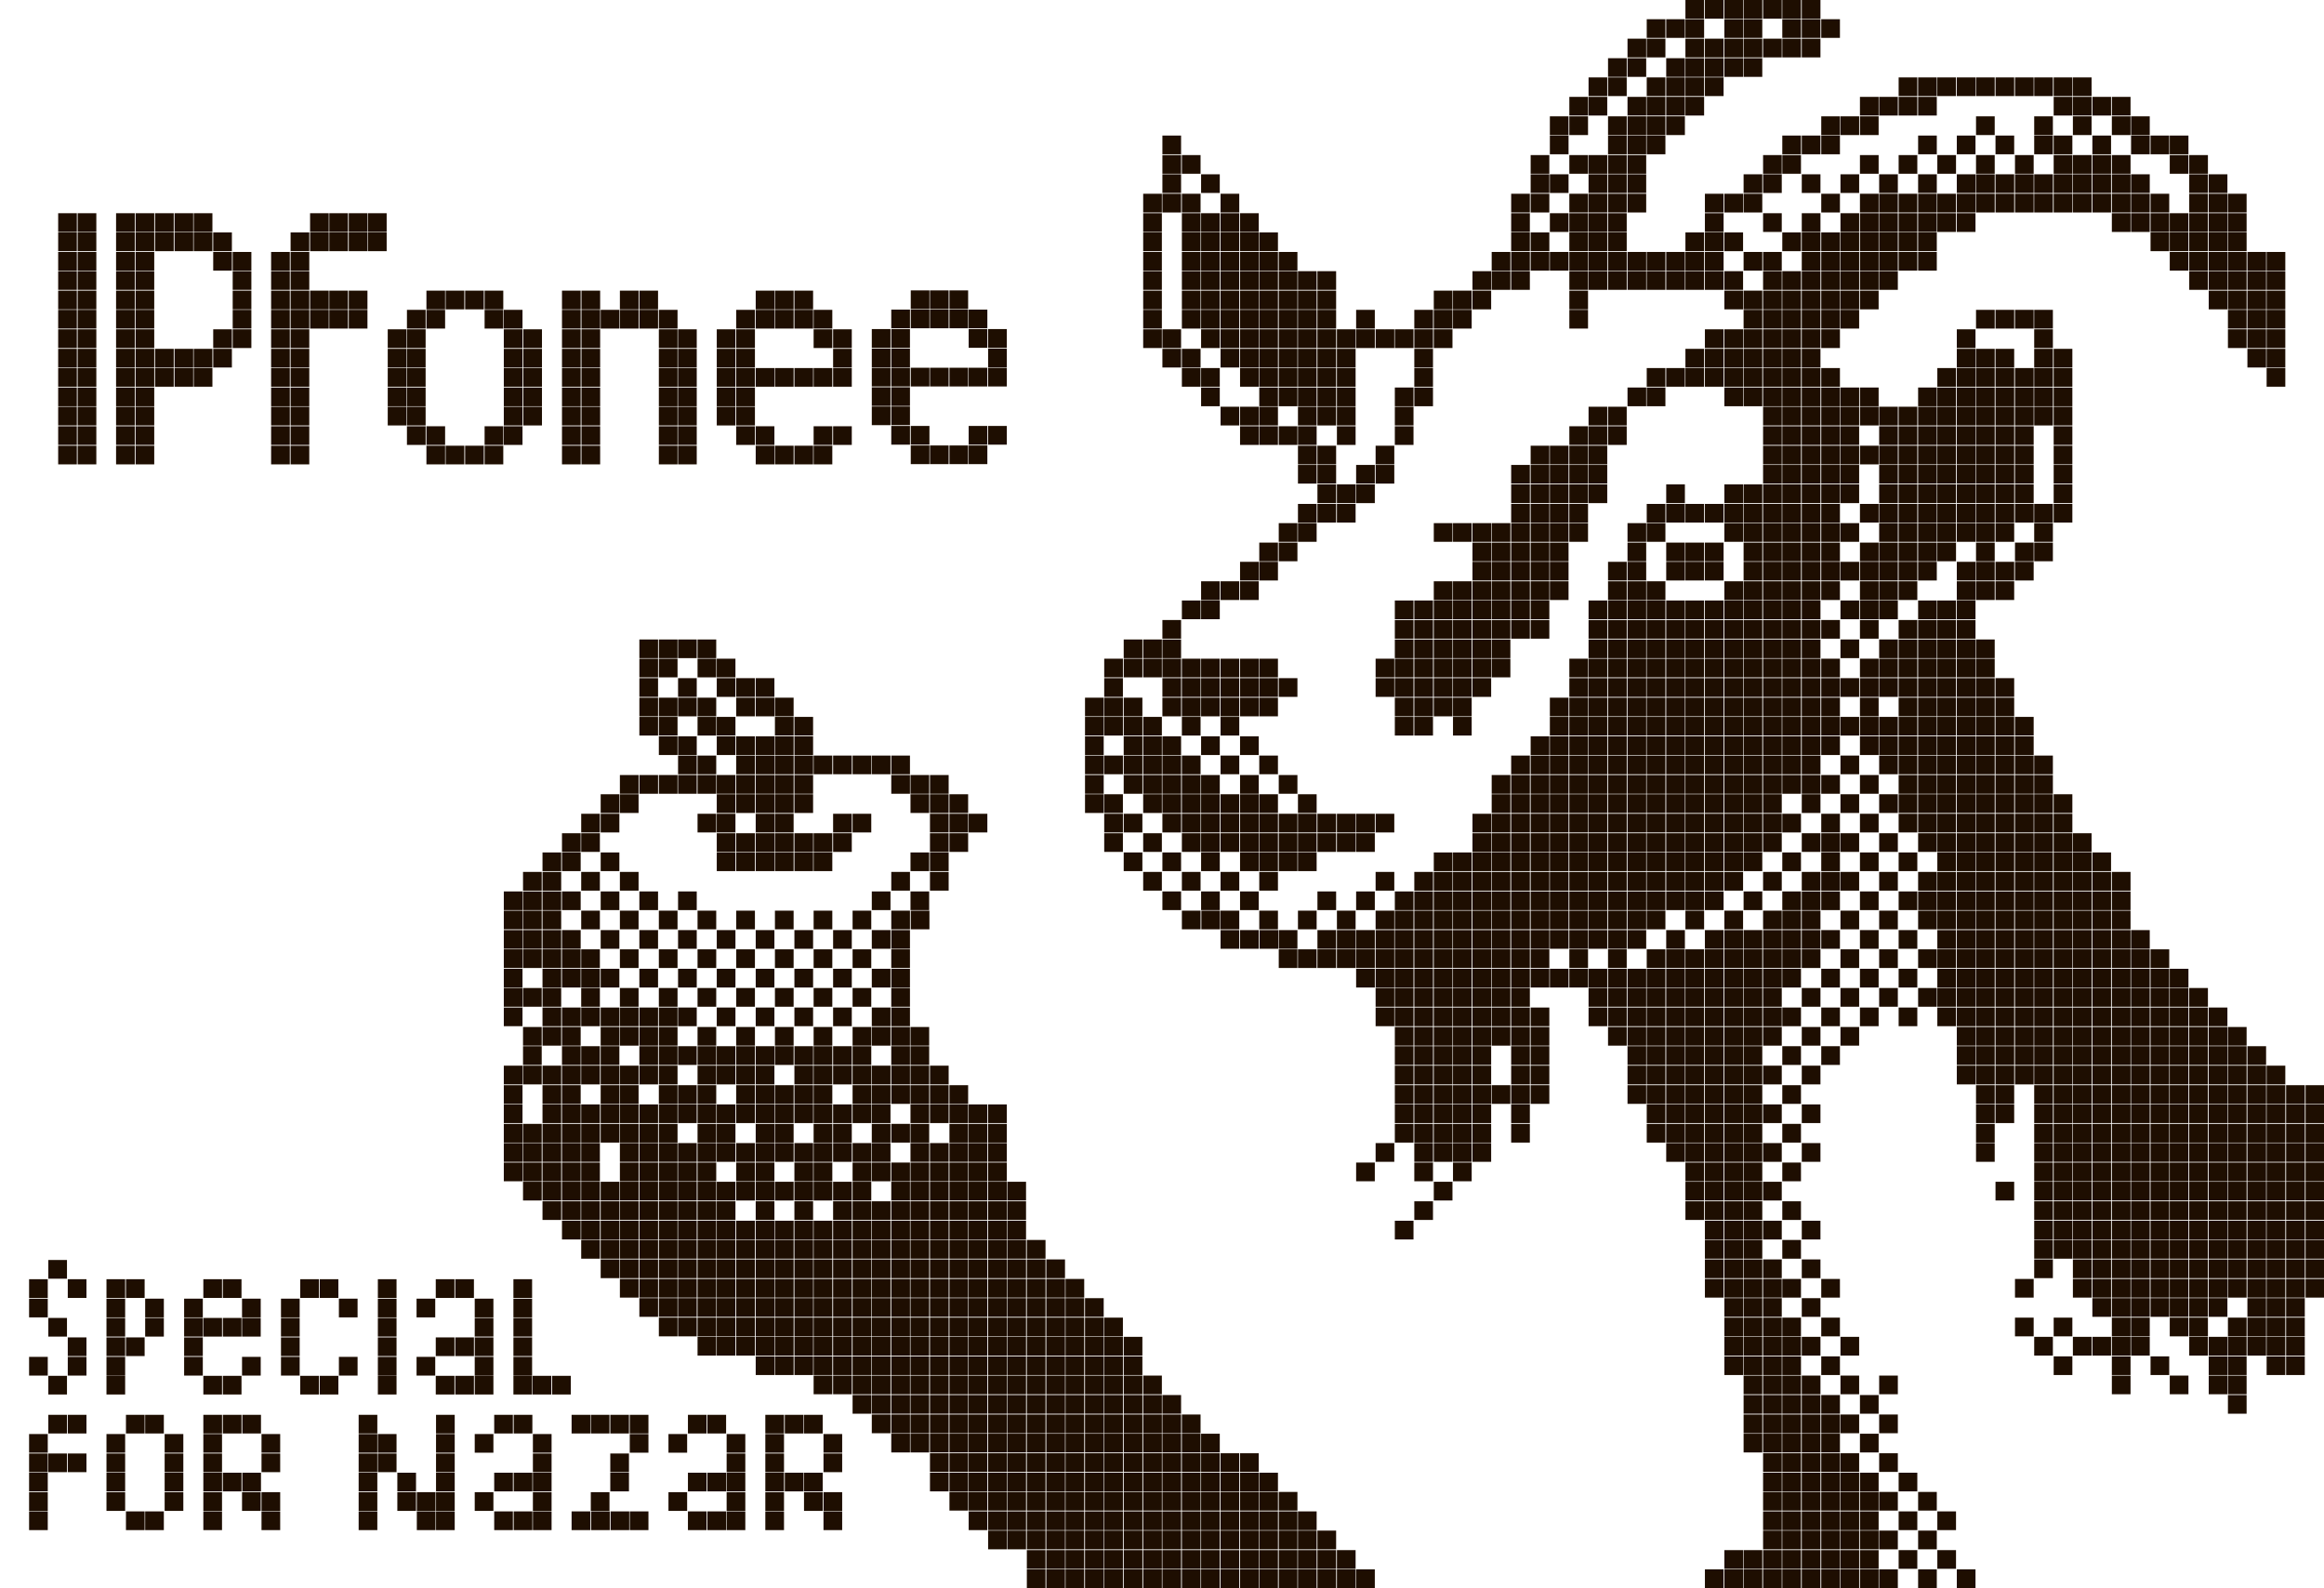 <?xml version="1.0" encoding="utf-8"?>
<!-- Generator: Adobe Illustrator 27.3.1, SVG Export Plug-In . SVG Version: 6.00 Build 0)  -->
<svg version="1.1" id="Слой_2_00000113352612168036419030000011996576461455999415_"
	 xmlns="http://www.w3.org/2000/svg" xmlns:xlink="http://www.w3.org/1999/xlink" x="0px" y="0px" viewBox="0 0 870.9 595.1"
	 style="enable-background:new 0 0 870.9 595.1;" xml:space="preserve">
<style type="text/css">
	.st0{fill:#1E0E01;}
</style>
<path class="st0" d="M21.8,79.9h7v7h-7V79.9z M21.8,87.1h7v7h-7V87.1z M21.8,94.4h7v7h-7V94.4z M21.8,101.6h7v7h-7V101.6z
	 M21.8,108.9h7v7h-7V108.9z M21.8,116.1h7v7h-7V116.1z M21.8,123.4h7v7h-7V123.4z M21.8,130.7h7v7h-7V130.7z M21.8,137.9h7v7h-7
	V137.9z M21.8,145.2h7v7h-7V145.2z M21.8,152.4h7v7h-7V152.4z M21.8,159.7h7v7h-7V159.7z M21.8,167h7v7h-7V167z M29.1,79.9h7v7h-7
	C29.1,86.9,29.1,79.9,29.1,79.9z M29.1,87.1h7v7h-7C29.1,94.1,29.1,87.1,29.1,87.1z M29.1,94.4h7v7h-7
	C29.1,101.4,29.1,94.4,29.1,94.4z M29.1,101.6h7v7h-7C29.1,108.6,29.1,101.6,29.1,101.6z M29.1,108.9h7v7h-7
	C29.1,115.9,29.1,108.9,29.1,108.9z M29.1,116.1h7v7h-7C29.1,123.1,29.1,116.1,29.1,116.1z M29.1,123.4h7v7h-7
	C29.1,130.4,29.1,123.4,29.1,123.4z M29.1,130.7h7v7h-7C29.1,137.7,29.1,130.7,29.1,130.7z M29.1,137.9h7v7h-7
	C29.1,144.9,29.1,137.9,29.1,137.9z M29.1,145.2h7v7h-7C29.1,152.2,29.1,145.2,29.1,145.2z M29.1,152.4h7v7h-7
	C29.1,159.4,29.1,152.4,29.1,152.4z M29.1,159.7h7v7h-7C29.1,166.7,29.1,159.7,29.1,159.7z M29.1,167h7v7h-7
	C29.1,174,29.1,167,29.1,167z M43.5,79.9h7v7h-7V79.9z M43.5,87.1h7v7h-7V87.1z M43.5,94.4h7v7h-7V94.4z M43.5,101.6h7v7h-7V101.6z
	 M43.5,108.9h7v7h-7V108.9z M43.5,116.1h7v7h-7V116.1z M43.5,123.4h7v7h-7V123.4z M43.5,130.7h7v7h-7V130.7z M43.5,137.9h7v7h-7
	V137.9z M43.5,145.2h7v7h-7V145.2z M43.5,152.4h7v7h-7V152.4z M43.5,159.7h7v7h-7V159.7z M43.5,167h7v7h-7V167z M10.9,479.3h7v7h-7
	V479.3z M10.9,486.6h7v7h-7V486.6z M18.1,472.1h7v7h-7V472.1z M18.1,493.8h7v7h-7V493.8z M25.4,479.3h7v7h-7
	C25.4,486.3,25.4,479.3,25.4,479.3z M25.4,501.1h7v7h-7C25.4,508.1,25.4,501.1,25.4,501.1z M39.9,479.3h7v7h-7V479.3z M39.9,486.6h7
	v7h-7V486.6z M39.9,493.8h7v7h-7V493.8z M39.9,501.1h7v7h-7V501.1z M47.2,479.3h7v7h-7V479.3z M47.2,501.1h7v7h-7V501.1z
	 M54.4,486.6h7v7h-7V486.6z M54.4,493.8h7v7h-7V493.8z M10.9,508.4h7v7h-7V508.4z M10.9,537.3h7v7h-7V537.3z M10.9,544.6h7v7h-7
	V544.6z M10.9,551.8h7v7h-7V551.8z M10.9,559.1h7v7h-7V559.1z M18.1,515.5h7v7h-7V515.5z M18.1,530.1h7v7h-7V530.1z M18.1,544.6h7v7
	h-7V544.6z M25.4,508.4h7v7h-7C25.4,515.4,25.4,508.4,25.4,508.4z M25.4,530.1h7v7h-7C25.4,537.1,25.4,530.1,25.4,530.1z
	 M25.4,544.6h7v7h-7C25.4,551.6,25.4,544.6,25.4,544.6z M39.9,508.4h7v7h-7V508.4z M39.9,515.5h7v7h-7V515.5z M39.9,537.3h7v7h-7
	V537.3z M39.9,544.6h7v7h-7V544.6z M39.9,551.8h7v7h-7V551.8z M39.9,559.1h7v7h-7V559.1z M47.2,530.1h7v7h-7V530.1z M54.4,530.1h7v7
	h-7V530.1z M50.8,79.9h7v7h-7V79.9z M50.8,87.1h7v7h-7V87.1z M50.8,94.4h7v7h-7V94.4z M50.8,101.6h7v7h-7V101.6z M50.8,108.9h7v7h-7
	V108.9z M50.8,116.1h7v7h-7V116.1z M50.8,123.4h7v7h-7V123.4z M50.8,130.7h7v7h-7V130.7z M50.8,137.9h7v7h-7V137.9z M50.8,145.2h7v7
	h-7V145.2z M50.8,152.4h7v7h-7V152.4z M50.8,159.7h7v7h-7V159.7z M50.8,167h7v7h-7V167z M58.1,79.9h7v7h-7V79.9z M58.1,87.1h7v7h-7
	V87.1z M58.1,130.7h7v7h-7V130.7z M58.1,137.9h7v7h-7V137.9z M65.4,79.9h7v7h-7V79.9z M65.4,87.1h7v7h-7V87.1z M65.4,130.7h7v7h-7
	V130.7z M65.4,137.9h7v7h-7V137.9z M72.6,79.9h7v7h-7V79.9z M72.6,87.1h7v7h-7V87.1z M72.6,130.7h7v7h-7V130.7z M72.6,137.9h7v7h-7
	V137.9z M79.9,87.1h7v7h-7V87.1z M79.9,94.4h7v7h-7V94.4z M79.9,123.4h7v7h-7V123.4z M79.9,130.7h7v7h-7V130.7z M87.2,94.4h7v7h-7
	V94.4z M87.2,101.6h7v7h-7V101.6z M87.2,108.9h7v7h-7V108.9z M87.2,116.1h7v7h-7V116.1z M87.2,123.4h7v7h-7V123.4z M101.6,94.4h7v7
	h-7V94.4z M101.6,101.6h7v7h-7V101.6z M101.6,108.9h7v7h-7V108.9z M101.6,116.1h7v7h-7V116.1z M101.6,123.4h7v7h-7V123.4z
	 M101.6,130.7h7v7h-7V130.7z M101.6,137.9h7v7h-7V137.9z M101.6,145.2h7v7h-7V145.2z M101.6,152.4h7v7h-7V152.4z M101.6,159.7h7v7
	h-7V159.7z M101.6,167h7v7h-7V167z M69,486.6h7v7h-7V486.6z M69,493.8h7v7h-7V493.8z M69,501.1h7v7h-7V501.1z M76.2,479.3h7v7h-7
	V479.3z M76.2,493.8h7v7h-7V493.8z M83.5,479.3h7v7h-7V479.3z M83.5,493.8h7v7h-7V493.8z M90.7,486.6h7v7h-7V486.6z M90.7,493.8h7v7
	h-7V493.8z M105.3,486.6h7v7h-7V486.6z M105.3,493.8h7v7h-7V493.8z M105.3,501.1h7v7h-7V501.1z M112.5,479.3h7v7h-7V479.3z
	 M119.8,479.3h7v7h-7V479.3z M127,486.6h7v7h-7V486.6z M61.7,537.3h7v7h-7C61.7,544.3,61.7,537.3,61.7,537.3z M61.7,544.6h7v7h-7
	C61.7,551.6,61.7,544.6,61.7,544.6z M61.7,551.8h7v7h-7C61.7,558.8,61.7,551.8,61.7,551.8z M61.7,559.1h7v7h-7
	C61.7,566.1,61.7,559.1,61.7,559.1z M69,508.4h7v7h-7V508.4z M76.2,515.5h7v7h-7V515.5z M76.2,530.1h7v7h-7V530.1z M76.2,537.3h7v7
	h-7V537.3z M76.2,544.6h7v7h-7V544.6z M76.2,551.8h7v7h-7V551.8z M76.2,559.1h7v7h-7V559.1z M83.5,515.5h7v7h-7V515.5z M83.5,530.1
	h7v7h-7V530.1z M83.5,551.8h7v7h-7V551.8z M90.7,508.4h7v7h-7V508.4z M105.3,508.4h7v7h-7V508.4z M112.5,515.5h7v7h-7V515.5z
	 M119.8,515.5h7v7h-7V515.5z M134.4,530.1h7v7h-7V530.1z M134.4,537.3h7v7h-7V537.3z M134.4,544.6h7v7h-7V544.6z M134.4,551.8h7v7
	h-7V551.8z M134.4,559.1h7v7h-7V559.1z M127,508.4h7v7h-7V508.4z M141.6,537.3h7v7h-7V537.3z M141.6,544.6h7v7h-7V544.6z
	 M108.9,87.1h7v7h-7V87.1z M108.9,94.4h7v7h-7V94.4z M108.9,101.6h7v7h-7V101.6z M108.9,108.9h7v7h-7V108.9z M108.9,116.1h7v7h-7
	V116.1z M108.9,123.4h7v7h-7V123.4z M108.9,130.7h7v7h-7V130.7z M108.9,137.9h7v7h-7V137.9z M108.9,145.2h7v7h-7V145.2z
	 M108.9,152.4h7v7h-7V152.4z M108.9,159.7h7v7h-7V159.7z M108.9,167h7v7h-7V167z M116.2,79.9h7v7h-7V79.9z M116.2,87.1h7v7h-7V87.1z
	 M116.2,108.9h7v7h-7V108.9z M116.2,116.1h7v7h-7V116.1z M123.4,79.9h7v7h-7C123.4,86.9,123.4,79.9,123.4,79.9z M123.4,87.1h7v7h-7
	C123.4,94.1,123.4,87.1,123.4,87.1z M123.4,108.9h7v7h-7C123.4,115.9,123.4,108.9,123.4,108.9z M123.4,116.1h7v7h-7
	C123.4,123.1,123.4,116.1,123.4,116.1z M130.7,79.9h7v7h-7V79.9z M130.7,87.1h7v7h-7V87.1z M130.7,108.9h7v7h-7V108.9z M130.7,116.1
	h7v7h-7V116.1z M137.9,79.9h7v7h-7V79.9z M137.9,87.1h7v7h-7V87.1z M145.3,123.4h7v7h-7V123.4z M145.3,130.7h7v7h-7V130.7z
	 M145.3,137.9h7v7h-7V137.9z M145.3,145.2h7v7h-7V145.2z M145.3,152.4h7v7h-7V152.4z M152.5,116.1h7v7h-7V116.1z M152.5,123.4h7v7
	h-7V123.4z M152.5,130.7h7v7h-7V130.7z M152.5,137.9h7v7h-7V137.9z M152.5,145.2h7v7h-7V145.2z M152.5,152.4h7v7h-7V152.4z
	 M152.5,159.7h7v7h-7V159.7z M159.8,108.9h7v7h-7V108.9z M159.8,116.1h7v7h-7V116.1z M159.8,159.7h7v7h-7V159.7z M159.8,167h7v7h-7
	V167z M188.8,334h7v7h-7V334z M188.8,341.2h7v7h-7V341.2z M188.8,348.5h7v7h-7V348.5z M188.8,355.7h7v7h-7V355.7z M188.8,363h7v7h-7
	V363z M188.8,370.2h7v7h-7V370.2z M188.8,377.5h7v7h-7V377.5z M167,108.9h7v7h-7V108.9z M167,167h7v7h-7V167z M196,326.7h7v7h-7
	V326.7z M196,334h7v7h-7V334z M196,341.2h7v7h-7V341.2z M196,348.5h7v7h-7V348.5z M196,355.7h7v7h-7V355.7z M196,370.2h7v7h-7V370.2
	z M188.8,399.3h7v7h-7V399.3z M188.8,406.6h7v7h-7V406.6z M188.8,413.8h7v7h-7V413.8z M188.8,421.1h7v7h-7V421.1z M188.8,428.3h7v7
	h-7V428.3z M188.8,435.6h7v7h-7V435.6z M196,384.8h7v7h-7V384.8z M196,392h7v7h-7V392z M196,399.3h7v7h-7V399.3z M196,421.1h7v7h-7
	V421.1z M196,428.3h7v7h-7V428.3z M196,435.6h7v7h-7V435.6z M196,442.8h7v7h-7V442.8z M141.6,479.3h7v7h-7V479.3z M141.6,486.6h7v7
	h-7V486.6z M141.6,493.8h7v7h-7V493.8z M141.6,501.1h7v7h-7V501.1z M156.1,486.6h7v7h-7V486.6z M163.3,501.1h7v7h-7V501.1z
	 M163.3,479.3h7v7h-7V479.3z M170.6,479.3h7v7h-7V479.3z M170.6,501.1h7v7h-7V501.1z M177.9,486.6h7v7h-7V486.6z M177.9,493.8h7v7
	h-7V493.8z M177.9,501.1h7v7h-7V501.1z M192.4,479.3h7v7h-7V479.3z M192.4,486.6h7v7h-7V486.6z M192.4,493.8h7v7h-7V493.8z
	 M192.4,501.1h7v7h-7V501.1z M148.9,551.8h7v7h-7V551.8z M148.9,559.1h7v7h-7V559.1z M141.6,508.4h7v7h-7V508.4z M141.6,515.5h7v7
	h-7V515.5z M156.2,559.1h7v7h-7V559.1z M163.4,530.1h7v7h-7V530.1z M163.4,537.3h7v7h-7V537.3z M163.4,544.6h7v7h-7V544.6z
	 M163.4,551.8h7v7h-7V551.8z M163.4,559.1h7v7h-7V559.1z M156.1,508.4h7v7h-7V508.4z M163.3,515.5h7v7h-7V515.5z M177.9,537.3h7v7
	h-7V537.3z M177.9,559.1h7v7h-7V559.1z M170.6,515.5h7v7h-7V515.5z M185.2,530.1h7v7h-7V530.1z M185.2,551.8h7v7h-7V551.8z
	 M177.9,508.4h7v7h-7V508.4z M177.9,515.5h7v7h-7V515.5z M192.5,530.1h7v7h-7V530.1z M192.5,551.8h7v7h-7V551.8z M199.7,537.3h7v7
	h-7V537.3z M199.7,544.6h7v7h-7V544.6z M199.7,551.8h7v7h-7V551.8z M199.7,559.1h7v7h-7V559.1z M192.4,508.4h7v7h-7V508.4z
	 M192.4,515.5h7v7h-7V515.5z M199.6,515.5h7v7h-7V515.5z M221.4,530.1h7v7h-7V530.1z M214.2,530.1h7v7h-7V530.1z M221.4,559.1h7v7
	h-7V559.1z M174.3,108.9h7v7h-7V108.9z M174.3,167h7v7h-7V167z M203.3,319.4h7v7h-7V319.4z M203.3,326.7h7v7h-7V326.7z M203.3,334h7
	v7h-7V334z M203.3,341.2h7v7h-7V341.2z M203.3,348.5h7v7h-7V348.5z M203.3,355.7h7v7h-7V355.7z M203.3,363h7v7h-7V363z M203.3,370.2
	h7v7h-7V370.2z M203.3,377.5h7v7h-7V377.5z M181.6,108.9h7v7h-7V108.9z M181.6,116.1h7v7h-7V116.1z M181.6,159.7h7v7h-7V159.7z
	 M181.6,167h7v7h-7V167z M210.6,312.2h7v7h-7V312.2z M210.6,319.4h7v7h-7V319.4z M210.6,334h7v7h-7V334z M210.6,348.5h7v7h-7V348.5z
	 M210.6,355.7h7v7h-7V355.7z M210.6,363h7v7h-7V363z M210.6,377.5h7v7h-7V377.5z M188.8,116.1h7v7h-7V116.1z M188.8,123.4h7v7h-7
	V123.4z M188.8,130.7h7v7h-7V130.7z M188.8,137.9h7v7h-7V137.9z M188.8,145.2h7v7h-7V145.2z M188.8,152.4h7v7h-7V152.4z
	 M188.8,159.7h7v7h-7V159.7z M217.8,304.9h7v7h-7V304.9z M217.8,312.2h7v7h-7V312.2z M217.8,326.7h7v7h-7V326.7z M217.8,341.2h7v7
	h-7V341.2z M217.8,355.7h7v7h-7V355.7z M217.8,363h7v7h-7V363z M217.8,370.2h7v7h-7V370.2z M217.8,377.5h7v7h-7V377.5z M196.1,123.4
	h7v7h-7V123.4z M196.1,130.7h7v7h-7V130.7z M196.1,137.9h7v7h-7V137.9z M196.1,145.2h7v7h-7V145.2z M196.1,152.4h7v7h-7V152.4z
	 M225.1,297.6h7v7h-7V297.6z M225.1,304.9h7v7h-7V304.9z M225.1,319.4h7v7h-7V319.4z M225.1,334h7v7h-7V334z M225.1,348.5h7v7h-7
	V348.5z M225.1,363h7v7h-7V363z M225.1,377.5h7v7h-7V377.5z M232.3,290.4h7v7h-7V290.4z M232.3,297.6h7v7h-7V297.6z M232.3,326.7h7
	v7h-7V326.7z M232.3,341.2h7v7h-7V341.2z M232.3,355.7h7v7h-7V355.7z M232.3,370.2h7v7h-7V370.2z M232.3,377.5h7v7h-7V377.5z
	 M210.6,108.9h7v7h-7V108.9z M210.6,116.1h7v7h-7V116.1z M210.6,123.4h7v7h-7V123.4z M210.6,130.7h7v7h-7V130.7z M210.6,137.9h7v7
	h-7V137.9z M210.6,145.2h7v7h-7V145.2z M210.6,152.4h7v7h-7V152.4z M210.6,159.7h7v7h-7V159.7z M210.6,167h7v7h-7V167z M239.6,239.6
	h7v7h-7V239.6z M239.6,246.8h7v7h-7V246.8z M239.6,254.1h7v7h-7V254.1z M239.6,261.4h7v7h-7V261.4z M239.6,268.6h7v7h-7V268.6z
	 M239.6,290.4h7v7h-7V290.4z M239.6,334h7v7h-7V334z M239.6,348.5h7v7h-7V348.5z M239.6,363h7v7h-7V363z M239.6,377.5h7v7h-7V377.5z
	 M217.9,108.9h7v7h-7V108.9z M217.9,116.1h7v7h-7V116.1z M217.9,123.4h7v7h-7V123.4z M217.9,130.7h7v7h-7V130.7z M217.9,137.9h7v7
	h-7V137.9z M217.9,145.2h7v7h-7V145.2z M217.9,152.4h7v7h-7V152.4z M217.9,159.7h7v7h-7V159.7z M217.9,167h7v7h-7V167z M246.9,239.6
	h7v7h-7V239.6z M246.9,246.8h7v7h-7V246.8z M246.9,261.4h7v7h-7V261.4z M246.9,268.6h7v7h-7V268.6z M246.9,275.9h7v7h-7V275.9z
	 M246.9,290.4h7v7h-7V290.4z M246.9,341.2h7v7h-7V341.2z M246.9,355.7h7v7h-7V355.7z M246.9,370.2h7v7h-7V370.2z M246.9,377.5h7v7
	h-7V377.5z M225.1,116.1h7v7h-7V116.1z M254.1,239.6h7v7h-7V239.6z M254.1,254.1h7v7h-7V254.1z M254.1,261.4h7v7h-7V261.4z
	 M254.1,275.9h7v7h-7V275.9z M254.1,283.1h7v7h-7V283.1z M254.1,290.4h7v7h-7V290.4z M254.1,334h7v7h-7V334z M254.1,348.5h7v7h-7
	V348.5z M254.1,363h7v7h-7V363z M254.1,377.5h7v7h-7V377.5z M261.4,239.6h7v7h-7V239.6z M261.4,246.8h7v7h-7V246.8z M261.4,261.4h7
	v7h-7V261.4z M261.4,268.6h7v7h-7V268.6z M261.4,283.1h7v7h-7V283.1z M261.4,290.4h7v7h-7V290.4z M261.4,304.9h7v7h-7V304.9z
	 M261.4,341.2h7v7h-7V341.2z M261.4,355.7h7v7h-7V355.7z M261.4,370.2h7v7h-7V370.2z M232.3,108.9h7v7h-7V108.9z M232.3,116.1h7v7
	h-7V116.1z M268.6,246.8h7v7h-7V246.8z M268.6,254.1h7v7h-7V254.1z M268.6,268.6h7v7h-7V268.6z M268.6,275.9h7v7h-7V275.9z
	 M268.6,290.4h7v7h-7V290.4z M268.6,297.6h7v7h-7V297.6z M268.6,304.9h7v7h-7V304.9z M268.6,312.2h7v7h-7V312.2z M268.6,319.4h7v7
	h-7V319.4z M268.6,348.5h7v7h-7V348.5z M268.6,363h7v7h-7V363z M268.6,377.5h7v7h-7V377.5z M203.3,384.8h7v7h-7V384.8z M203.3,399.3
	h7v7h-7V399.3z M203.3,406.6h7v7h-7V406.6z M203.3,413.8h7v7h-7V413.8z M203.3,421.1h7v7h-7V421.1z M203.3,428.3h7v7h-7V428.3z
	 M203.3,435.6h7v7h-7V435.6z M203.3,442.8h7v7h-7V442.8z M203.3,450.1h7v7h-7V450.1z M210.6,384.8h7v7h-7V384.8z M210.6,392h7v7h-7
	V392z M210.6,399.3h7v7h-7V399.3z M210.6,406.6h7v7h-7V406.6z M210.6,413.8h7v7h-7V413.8z M210.6,421.1h7v7h-7V421.1z M210.6,428.3
	h7v7h-7V428.3z M210.6,435.6h7v7h-7V435.6z M210.6,442.8h7v7h-7V442.8z M210.6,450.1h7v7h-7V450.1z M217.8,392h7v7h-7V392z
	 M217.8,399.3h7v7h-7V399.3z M217.8,413.8h7v7h-7V413.8z M217.8,421.1h7v7h-7V421.1z M217.8,428.3h7v7h-7V428.3z M217.8,435.6h7v7
	h-7V435.6z M217.8,442.8h7v7h-7V442.8z M217.8,450.1h7v7h-7V450.1z M225.1,384.8h7v7h-7V384.8z M225.1,392h7v7h-7V392z M225.1,399.3
	h7v7h-7V399.3z M225.1,406.6h7v7h-7V406.6z M225.1,413.8h7v7h-7V413.8z M225.1,421.1h7v7h-7V421.1z M225.1,442.8h7v7h-7V442.8z
	 M225.1,450.1h7v7h-7V450.1z M232.3,384.8h7v7h-7V384.8z M232.3,399.3h7v7h-7V399.3z M232.3,406.6h7v7h-7V406.6z M232.3,413.8h7v7
	h-7V413.8z M232.3,421.1h7v7h-7V421.1z M232.3,428.3h7v7h-7V428.3z M232.3,435.6h7v7h-7V435.6z M232.3,442.8h7v7h-7V442.8z
	 M232.3,450.1h7v7h-7V450.1z M239.6,384.8h7v7h-7V384.8z M239.6,392h7v7h-7V392z M239.6,399.3h7v7h-7V399.3z M239.6,413.8h7v7h-7
	V413.8z M239.6,421.1h7v7h-7V421.1z M239.6,428.3h7v7h-7V428.3z M239.6,435.6h7v7h-7V435.6z M239.6,442.8h7v7h-7V442.8z
	 M239.6,450.1h7v7h-7V450.1z M246.9,384.8h7v7h-7V384.8z M246.9,392h7v7h-7V392z M246.9,399.3h7v7h-7V399.3z M246.9,406.6h7v7h-7
	V406.6z M246.9,413.8h7v7h-7V413.8z M246.9,421.1h7v7h-7V421.1z M246.9,428.3h7v7h-7V428.3z M246.9,435.6h7v7h-7V435.6z
	 M246.9,442.8h7v7h-7V442.8z M246.9,450.1h7v7h-7V450.1z M254.1,392h7v7h-7V392z M254.1,406.6h7v7h-7V406.6z M254.1,413.8h7v7h-7
	V413.8z M254.1,428.3h7v7h-7V428.3z M254.1,435.6h7v7h-7V435.6z M254.1,442.8h7v7h-7V442.8z M254.1,450.1h7v7h-7V450.1z
	 M261.4,384.8h7v7h-7V384.8z M261.4,392h7v7h-7V392z M261.4,399.3h7v7h-7V399.3z M261.4,406.6h7v7h-7V406.6z M261.4,413.8h7v7h-7
	V413.8z M261.4,421.1h7v7h-7V421.1z M261.4,428.3h7v7h-7V428.3z M261.4,435.6h7v7h-7V435.6z M261.4,442.8h7v7h-7V442.8z
	 M261.4,450.1h7v7h-7V450.1z M268.6,392h7v7h-7V392z M268.6,399.3h7v7h-7V399.3z M268.6,413.8h7v7h-7V413.8z M268.6,421.1h7v7h-7
	V421.1z M268.6,428.3h7v7h-7V428.3z M268.6,442.8h7v7h-7V442.8z M268.6,450.1h7v7h-7V450.1z M210.6,457.4h7v7h-7V457.4z
	 M217.8,457.4h7v7h-7V457.4z M217.8,464.6h7v7h-7V464.6z M225.1,457.4h7v7h-7V457.4z M225.1,464.6h7v7h-7V464.6z M225.1,471.9h7v7
	h-7V471.9z M232.3,457.4h7v7h-7V457.4z M232.3,464.6h7v7h-7V464.6z M232.3,471.9h7v7h-7V471.9z M232.3,479.2h7v7h-7V479.2z
	 M239.6,457.4h7v7h-7V457.4z M239.6,464.6h7v7h-7V464.6z M239.6,471.9h7v7h-7V471.9z M239.6,479.2h7v7h-7V479.2z M239.6,486.4h7v7
	h-7V486.4z M246.9,457.4h7v7h-7V457.4z M246.9,464.6h7v7h-7V464.6z M246.9,471.9h7v7h-7V471.9z M246.9,479.2h7v7h-7V479.2z
	 M246.9,486.4h7v7h-7V486.4z M246.9,493.7h7v7h-7V493.7z M254.1,457.4h7v7h-7V457.4z M254.1,464.6h7v7h-7V464.6z M254.1,471.9h7v7
	h-7V471.9z M254.1,479.2h7v7h-7V479.2z M254.1,486.4h7v7h-7V486.4z M254.1,493.7h7v7h-7V493.7z M261.4,457.4h7v7h-7V457.4z
	 M261.4,464.6h7v7h-7V464.6z M261.4,471.9h7v7h-7V471.9z M261.4,479.2h7v7h-7V479.2z M261.4,486.4h7v7h-7V486.4z M261.4,493.7h7v7
	h-7V493.7z M261.4,500.9h7v7h-7V500.9z M268.6,457.4h7v7h-7V457.4z M268.6,464.6h7v7h-7V464.6z M268.6,471.9h7v7h-7V471.9z
	 M268.6,479.2h7v7h-7V479.2z M268.6,486.4h7v7h-7V486.4z M268.6,493.7h7v7h-7V493.7z M268.6,500.9h7v7h-7V500.9z M206.9,515.5h7v7
	h-7V515.5z M228.7,530.1h7v7h-7V530.1z M228.7,544.6h7v7h-7V544.6z M228.7,551.8h7v7h-7V551.8z M236,530.1h7v7h-7V530.1z M236,537.3
	h7v7h-7V537.3z M250.5,537.3h7v7h-7V537.3z M250.5,559.1h7v7h-7V559.1z M257.8,530.1h7v7h-7V530.1z M257.8,551.8h7v7h-7V551.8z
	 M265.1,530.1h7v7h-7V530.1z M265.1,551.8h7v7h-7V551.8z M272.3,537.3h7v7h-7V537.3z M272.3,544.6h7v7h-7V544.6z M272.3,551.8h7v7
	h-7V551.8z M272.3,559.1h7v7h-7V559.1z M286.8,530.1h7v7h-7V530.1z M286.8,537.3h7v7h-7V537.3z M286.8,544.6h7v7h-7V544.6z
	 M286.8,551.8h7v7h-7V551.8z M286.8,559.1h7v7h-7V559.1z M239.6,108.9h7v7h-7V108.9z M239.6,116.1h7v7h-7V116.1z M275.9,254.1h7v7
	h-7V254.1z M275.9,261.4h7v7h-7V261.4z M275.9,275.9h7v7h-7V275.9z M275.9,283.1h7v7h-7V283.1z M275.9,290.4h7v7h-7V290.4z
	 M275.9,297.6h7v7h-7V297.6z M275.9,312.2h7v7h-7V312.2z M275.9,319.4h7v7h-7V319.4z M275.9,341.2h7v7h-7V341.2z M275.9,355.7h7v7
	h-7V355.7z M275.9,370.2h7v7h-7V370.2z M246.9,116.1h7v7h-7V116.1z M246.9,123.4h7v7h-7V123.4z M246.9,130.7h7v7h-7V130.7z
	 M246.9,137.9h7v7h-7V137.9z M246.9,145.2h7v7h-7V145.2z M246.9,152.4h7v7h-7V152.4z M246.9,159.7h7v7h-7V159.7z M246.9,167h7v7h-7
	V167z M283.2,254.1h7v7h-7V254.1z M283.2,261.4h7v7h-7V261.4z M283.2,275.9h7v7h-7V275.9z M283.2,283.1h7v7h-7V283.1z M283.2,290.4
	h7v7h-7V290.4z M283.2,297.6h7v7h-7V297.6z M283.2,304.9h7v7h-7V304.9z M283.2,312.2h7v7h-7V312.2z M283.2,319.4h7v7h-7V319.4z
	 M283.2,348.5h7v7h-7V348.5z M283.2,363h7v7h-7V363z M283.2,377.5h7v7h-7V377.5z M254.1,123.4h7v7h-7V123.4z M254.1,130.7h7v7h-7
	V130.7z M254.1,137.9h7v7h-7V137.9z M254.1,145.2h7v7h-7V145.2z M254.1,152.4h7v7h-7V152.4z M254.1,159.7h7v7h-7V159.7z M254.1,167
	h7v7h-7V167z M290.4,261.4h7v7h-7V261.4z M290.4,268.6h7v7h-7V268.6z M290.4,275.9h7v7h-7V275.9z M290.4,283.1h7v7h-7V283.1z
	 M290.4,290.4h7v7h-7V290.4z M290.4,297.6h7v7h-7V297.6z M290.4,304.9h7v7h-7V304.9z M290.4,312.2h7v7h-7V312.2z M290.4,319.4h7v7
	h-7V319.4z M290.4,341.2h7v7h-7V341.2z M290.4,355.7h7v7h-7V355.7z M290.4,370.2h7v7h-7V370.2z M297.7,268.6h7v7h-7V268.6z
	 M297.7,275.9h7v7h-7V275.9z M297.7,283.1h7v7h-7V283.1z M297.7,290.4h7v7h-7V290.4z M297.7,297.6h7v7h-7V297.6z M297.7,312.2h7v7
	h-7V312.2z M297.7,319.4h7v7h-7V319.4z M297.7,348.5h7v7h-7V348.5z M297.7,363h7v7h-7V363z M297.7,377.5h7v7h-7V377.5z M268.6,123.4
	h7v7h-7V123.4z M268.6,130.7h7v7h-7V130.7z M268.6,137.9h7v7h-7V137.9z M268.6,145.2h7v7h-7V145.2z M268.6,152.4h7v7h-7V152.4z
	 M304.9,283.1h7v7h-7V283.1z M304.9,312.2h7v7h-7V312.2z M304.9,319.4h7v7h-7V319.4z M304.9,341.2h7v7h-7V341.2z M304.9,355.7h7v7
	h-7V355.7z M304.9,370.2h7v7h-7V370.2z M275.9,116.1h7v7h-7V116.1z M275.9,123.4h7v7h-7V123.4z M275.9,130.7h7v7h-7V130.7z
	 M275.9,137.9h7v7h-7V137.9z M275.9,145.2h7v7h-7V145.2z M275.9,152.4h7v7h-7V152.4z M275.9,159.7h7v7h-7V159.7z M283.2,159.7h7v7
	h-7V159.7z M312.2,283.1h7v7h-7V283.1z M312.2,304.9h7v7h-7V304.9z M312.2,312.2h7v7h-7V312.2z M312.2,348.5h7v7h-7V348.5z
	 M312.2,363h7v7h-7V363z M312.2,377.5h7v7h-7V377.5z M283.2,108.9h7v7h-7V108.9z M283.2,116.1h7v7h-7V116.1z M283.2,137.9h7v7h-7
	V137.9z M283.2,167h7v7h-7V167z M319.5,283.1h7v7h-7V283.1z M319.5,304.9h7v7h-7V304.9z M319.5,341.2h7v7h-7V341.2z M319.5,355.7h7
	v7h-7V355.7z M319.5,370.2h7v7h-7V370.2z M290.4,108.9h7v7h-7V108.9z M290.4,116.1h7v7h-7V116.1z M290.4,137.9h7v7h-7V137.9z
	 M290.4,167h7v7h-7V167z M326.7,283.1h7v7h-7V283.1z M326.7,334h7v7h-7V334z M326.7,348.5h7v7h-7V348.5z M334,348.5h7v7h-7V348.5z
	 M326.7,363h7v7h-7V363z M334,363h7v7h-7V363z M326.7,377.5h7v7h-7V377.5z M334,377.5h7v7h-7V377.5z M297.7,108.9h7v7h-7V108.9z
	 M297.7,116.1h7v7h-7V116.1z M297.7,137.9h7v7h-7V137.9z M297.7,167h7v7h-7V167z M334,283.1h7v7h-7V283.1z M334,290.4h7v7h-7V290.4z
	 M334,326.7h7v7h-7V326.7z M334,341.2h7v7h-7V341.2z M341.3,341.2h7v7h-7V341.2z M334,355.7h7v7h-7V355.7z M334,370.2h7v7h-7V370.2z
	 M304.9,116.1h7v7h-7V116.1z M304.9,123.4h7v7h-7V123.4z M304.9,137.9h7v7h-7V137.9z M304.9,159.7h7v7h-7V159.7z M304.9,167h7v7h-7
	V167z M341.2,290.4h7v7h-7V290.4z M348.5,290.4h7v7h-7V290.4z M341.2,297.6h7v7h-7V297.6z M341.2,319.4h7v7h-7V319.4z M348.5,319.4
	h7v7h-7V319.4z M341.2,334h7v7h-7V334z M275.9,384.8h7v7h-7V384.8z M275.9,392h7v7h-7V392z M275.9,399.3h7v7h-7V399.3z M275.9,406.6
	h7v7h-7V406.6z M275.9,413.8h7v7h-7V413.8z M275.9,428.3h7v7h-7V428.3z M275.9,435.6h7v7h-7V435.6z M275.9,442.8h7v7h-7V442.8z
	 M283.2,392h7v7h-7V392z M283.2,399.3h7v7h-7V399.3z M283.2,406.6h7v7h-7V406.6z M283.2,413.8h7v7h-7V413.8z M283.2,421.1h7v7h-7
	V421.1z M283.2,428.3h7v7h-7V428.3z M283.2,435.6h7v7h-7V435.6z M283.2,442.8h7v7h-7V442.8z M283.2,450.1h7v7h-7V450.1z
	 M290.4,384.8h7v7h-7V384.8z M290.4,392h7v7h-7V392z M290.4,406.6h7v7h-7V406.6z M290.4,413.8h7v7h-7V413.8z M290.4,421.1h7v7h-7
	V421.1z M290.4,428.3h7v7h-7V428.3z M290.4,442.8h7v7h-7V442.8z M297.7,392h7v7h-7V392z M297.7,399.3h7v7h-7V399.3z M297.7,406.6h7
	v7h-7V406.6z M297.7,413.8h7v7h-7V413.8z M297.7,428.3h7v7h-7V428.3z M297.7,435.6h7v7h-7V435.6z M297.7,442.8h7v7h-7V442.8z
	 M297.7,450.1h7v7h-7V450.1z M304.9,384.8h7v7h-7V384.8z M304.9,392h7v7h-7V392z M304.9,399.3h7v7h-7V399.3z M304.9,406.6h7v7h-7
	V406.6z M304.9,413.8h7v7h-7V413.8z M304.9,421.1h7v7h-7V421.1z M304.9,428.3h7v7h-7V428.3z M304.9,435.6h7v7h-7V435.6z
	 M304.9,442.8h7v7h-7V442.8z M312.2,392h7v7h-7V392z M312.2,399.3h7v7h-7V399.3z M312.2,413.8h7v7h-7V413.8z M312.2,421.1h7v7h-7
	V421.1z M312.2,428.3h7v7h-7V428.3z M312.2,442.8h7v7h-7V442.8z M312.2,450.1h7v7h-7V450.1z M319.5,384.8h7v7h-7V384.8z M319.5,392
	h7v7h-7V392z M319.5,399.3h7v7h-7V399.3z M319.5,406.6h7v7h-7V406.6z M319.5,413.8h7v7h-7V413.8z M319.5,428.3h7v7h-7V428.3z
	 M319.5,435.6h7v7h-7V435.6z M319.5,442.8h7v7h-7V442.8z M319.5,450.1h7v7h-7V450.1z M326.7,384.8h7v7h-7V384.8z M326.7,399.3h7v7
	h-7V399.3z M326.7,406.6h7v7h-7V406.6z M326.7,413.8h7v7h-7V413.8z M326.7,421.1h7v7h-7V421.1z M326.7,428.3h7v7h-7V428.3z
	 M326.7,435.6h7v7h-7V435.6z M326.7,450.1h7v7h-7V450.1z M334,384.8h7v7h-7V384.8z M334,392h7v7h-7V392z M334,399.3h7v7h-7V399.3z
	 M334,406.6h7v7h-7V406.6z M334,421.1h7v7h-7V421.1z M334,435.6h7v7h-7V435.6z M334,442.8h7v7h-7V442.8z M334,450.1h7v7h-7V450.1z
	 M341.2,384.8h7v7h-7V384.8z M341.2,392h7v7h-7V392z M341.2,399.3h7v7h-7V399.3z M348.5,399.3h7v7h-7V399.3z M341.2,406.6h7v7h-7
	V406.6z M341.2,413.8h7v7h-7V413.8z M341.2,421.1h7v7h-7V421.1z M341.2,428.3h7v7h-7V428.3z M341.2,435.6h7v7h-7V435.6z
	 M341.2,442.8h7v7h-7V442.8z M341.2,450.1h7v7h-7V450.1z M275.9,457.4h7v7h-7V457.4z M275.9,464.6h7v7h-7V464.6z M275.9,471.9h7v7
	h-7V471.9z M275.9,479.2h7v7h-7V479.2z M275.9,486.4h7v7h-7V486.4z M275.9,493.7h7v7h-7V493.7z M275.9,500.9h7v7h-7V500.9z
	 M283.2,457.4h7v7h-7V457.4z M283.2,464.6h7v7h-7V464.6z M283.2,471.9h7v7h-7V471.9z M283.2,479.2h7v7h-7V479.2z M283.2,486.4h7v7
	h-7V486.4z M283.2,493.7h7v7h-7V493.7z M283.2,500.9h7v7h-7V500.9z M283.2,508.2h7v7h-7V508.2z M290.4,457.4h7v7h-7V457.4z
	 M290.4,464.6h7v7h-7V464.6z M290.4,471.9h7v7h-7V471.9z M290.4,479.2h7v7h-7V479.2z M290.4,486.4h7v7h-7V486.4z M290.4,493.7h7v7
	h-7V493.7z M290.4,500.9h7v7h-7V500.9z M290.4,508.2h7v7h-7V508.2z M297.7,457.4h7v7h-7V457.4z M297.7,464.6h7v7h-7V464.6z
	 M297.7,471.9h7v7h-7V471.9z M297.7,479.2h7v7h-7V479.2z M297.7,486.4h7v7h-7V486.4z M297.7,493.7h7v7h-7V493.7z M297.7,500.9h7v7
	h-7V500.9z M297.7,508.2h7v7h-7V508.2z M304.9,457.4h7v7h-7V457.4z M304.9,464.6h7v7h-7V464.6z M304.9,471.9h7v7h-7V471.9z
	 M304.9,479.2h7v7h-7V479.2z M304.9,486.4h7v7h-7V486.4z M304.9,493.7h7v7h-7V493.7z M304.9,500.9h7v7h-7V500.9z M304.9,508.2h7v7
	h-7V508.2z M304.9,515.4h7v7h-7V515.4z M312.2,457.4h7v7h-7V457.4z M312.2,464.6h7v7h-7V464.6z M312.2,471.9h7v7h-7V471.9z
	 M312.2,479.2h7v7h-7V479.2z M312.2,486.4h7v7h-7V486.4z M312.2,493.7h7v7h-7V493.7z M312.2,500.9h7v7h-7V500.9z M312.2,508.2h7v7
	h-7V508.2z M312.2,515.4h7v7h-7V515.4z M319.5,457.4h7v7h-7V457.4z M319.5,464.6h7v7h-7V464.6z M319.5,471.9h7v7h-7V471.9z
	 M319.5,479.2h7v7h-7V479.2z M319.5,486.4h7v7h-7V486.4z M319.5,493.7h7v7h-7V493.7z M319.5,500.9h7v7h-7V500.9z M319.5,508.2h7v7
	h-7V508.2z M319.5,515.4h7v7h-7V515.4z M319.5,522.7h7v7h-7V522.7z M326.7,457.4h7v7h-7V457.4z M326.7,464.6h7v7h-7V464.6z
	 M326.7,471.9h7v7h-7V471.9z M326.7,479.2h7v7h-7V479.2z M326.7,486.4h7v7h-7V486.4z M326.7,493.7h7v7h-7V493.7z M326.7,500.9h7v7
	h-7V500.9z M326.7,508.2h7v7h-7V508.2z M326.7,515.4h7v7h-7V515.4z M326.7,522.7h7v7h-7V522.7z M334,457.4h7v7h-7V457.4z M334,464.6
	h7v7h-7V464.6z M334,471.9h7v7h-7V471.9z M334,479.2h7v7h-7V479.2z M334,486.4h7v7h-7V486.4z M334,493.7h7v7h-7V493.7z M334,500.9h7
	v7h-7V500.9z M334,508.2h7v7h-7V508.2z M334,515.4h7v7h-7V515.4z M334,522.7h7v7h-7V522.7z M341.2,457.4h7v7h-7V457.4z M341.2,464.6
	h7v7h-7V464.6z M341.2,471.9h7v7h-7V471.9z M341.2,479.2h7v7h-7V479.2z M341.2,486.4h7v7h-7V486.4z M341.2,493.7h7v7h-7V493.7z
	 M341.2,500.9h7v7h-7V500.9z M341.2,508.2h7v7h-7V508.2z M341.2,515.4h7v7h-7V515.4z M341.2,522.7h7v7h-7V522.7z M294.1,530.1h7v7
	h-7V530.1z M294.1,551.8h7v7h-7V551.8z M326.7,530h7v7h-7V530z M334,530h7v7h-7V530z M334,537.2h7v7h-7V537.2z M341.2,530h7v7h-7
	V530z M341.2,537.2h7v7h-7V537.2z M312.2,123.4h7v7h-7V123.4z M312.2,130.7h7v7h-7V130.7z M312.2,137.9h7v7h-7V137.9z M312.2,159.7
	h7v7h-7V159.7z M348.5,297.6h7v7h-7V297.6z M355.8,297.6h7v7h-7V297.6z M348.5,304.9h7v7h-7V304.9z M348.5,312.2h7v7h-7V312.2z
	 M348.5,326.7h7v7h-7V326.7z M355.8,304.9h7v7h-7V304.9z M355.8,312.2h7v7h-7V312.2z M363,304.9h7v7h-7V304.9z M406.6,261.4h7v7h-7
	V261.4z M406.6,268.6h7v7h-7V268.6z M406.6,275.9h7v7h-7V275.9z M406.6,283.1h7v7h-7V283.1z M406.6,290.4h7v7h-7V290.4z
	 M406.6,297.6h7v7h-7V297.6z M413.8,246.8h7v7h-7V246.8z M413.8,254.1h7v7h-7V254.1z M413.8,261.4h7v7h-7V261.4z M413.8,268.6h7v7
	h-7V268.6z M413.8,283.1h7v7h-7V283.1z M413.8,297.6h7v7h-7V297.6z M413.8,304.9h7v7h-7V304.9z M413.8,312.2h7v7h-7V312.2z
	 M348.5,406.6h7v7h-7V406.6z M348.5,413.8h7v7h-7V413.8z M348.5,428.3h7v7h-7V428.3z M348.5,435.6h7v7h-7V435.6z M348.5,442.8h7v7
	h-7V442.8z M348.5,450.1h7v7h-7V450.1z M355.8,406.6h7v7h-7V406.6z M355.8,413.8h7v7h-7V413.8z M355.8,421.1h7v7h-7V421.1z
	 M355.8,428.3h7v7h-7V428.3z M355.8,435.6h7v7h-7V435.6z M355.8,442.8h7v7h-7V442.8z M355.8,450.1h7v7h-7V450.1z M363,413.8h7v7h-7
	V413.8z M370.3,413.8h7v7h-7V413.8z M363,421.1h7v7h-7V421.1z M370.3,421.1h7v7h-7V421.1z M363,428.3h7v7h-7V428.3z M363,435.6h7v7
	h-7V435.6z M363,442.8h7v7h-7V442.8z M363,450.1h7v7h-7V450.1z M370.3,428.3h7v7h-7V428.3z M370.3,435.6h7v7h-7V435.6z M370.3,442.8
	h7v7h-7V442.8z M370.3,450.1h7v7h-7V450.1z M377.5,442.8h7v7h-7V442.8z M377.5,450.1h7v7h-7V450.1z M348.5,457.4h7v7h-7V457.4z
	 M348.5,464.6h7v7h-7V464.6z M348.5,471.9h7v7h-7V471.9z M348.5,479.2h7v7h-7V479.2z M348.5,486.4h7v7h-7V486.4z M348.5,493.7h7v7
	h-7V493.7z M348.5,500.9h7v7h-7V500.9z M348.5,508.2h7v7h-7V508.2z M348.5,515.4h7v7h-7V515.4z M348.5,522.7h7v7h-7V522.7z
	 M355.8,457.4h7v7h-7V457.4z M355.8,464.6h7v7h-7V464.6z M355.8,471.9h7v7h-7V471.9z M355.8,479.2h7v7h-7V479.2z M355.8,486.4h7v7
	h-7V486.4z M355.8,493.7h7v7h-7V493.7z M355.8,500.9h7v7h-7V500.9z M355.8,508.2h7v7h-7V508.2z M355.8,515.4h7v7h-7V515.4z
	 M355.8,522.7h7v7h-7V522.7z M363,457.4h7v7h-7V457.4z M363,464.6h7v7h-7V464.6z M363,471.9h7v7h-7V471.9z M363,479.2h7v7h-7V479.2z
	 M363,486.4h7v7h-7V486.4z M363,493.7h7v7h-7V493.7z M363,500.9h7v7h-7V500.9z M363,508.2h7v7h-7V508.2z M363,515.4h7v7h-7V515.4z
	 M363,522.7h7v7h-7V522.7z M370.3,457.4h7v7h-7V457.4z M370.3,464.6h7v7h-7V464.6z M370.3,471.9h7v7h-7V471.9z M370.3,479.2h7v7h-7
	V479.2z M370.3,486.4h7v7h-7V486.4z M370.3,493.7h7v7h-7V493.7z M370.3,500.9h7v7h-7V500.9z M370.3,508.2h7v7h-7V508.2z
	 M370.3,515.4h7v7h-7V515.4z M370.3,522.7h7v7h-7V522.7z M377.5,457.4h7v7h-7V457.4z M377.5,464.6h7v7h-7V464.6z M377.5,471.9h7v7
	h-7V471.9z M377.5,479.2h7v7h-7V479.2z M377.5,486.4h7v7h-7V486.4z M377.5,493.7h7v7h-7V493.7z M377.5,500.9h7v7h-7V500.9z
	 M377.5,508.2h7v7h-7V508.2z M377.5,515.4h7v7h-7V515.4z M377.5,522.7h7v7h-7V522.7z M384.8,464.6h7v7h-7V464.6z M384.8,471.9h7v7
	h-7V471.9z M384.8,479.2h7v7h-7V479.2z M384.8,486.4h7v7h-7V486.4z M384.8,493.7h7v7h-7V493.7z M384.8,500.9h7v7h-7V500.9z
	 M384.8,508.2h7v7h-7V508.2z M384.8,515.4h7v7h-7V515.4z M384.8,522.7h7v7h-7V522.7z M392.1,471.9h7v7h-7V471.9z M392.1,479.2h7v7
	h-7V479.2z M392.1,486.4h7v7h-7V486.4z M392.1,493.7h7v7h-7V493.7z M392.1,500.9h7v7h-7V500.9z M392.1,508.2h7v7h-7V508.2z
	 M392.1,515.4h7v7h-7V515.4z M392.1,522.7h7v7h-7V522.7z M399.3,479.2h7v7h-7V479.2z M399.3,486.4h7v7h-7V486.4z M399.3,493.7h7v7
	h-7V493.7z M399.3,500.9h7v7h-7V500.9z M399.3,508.2h7v7h-7V508.2z M399.3,515.4h7v7h-7V515.4z M399.3,522.7h7v7h-7V522.7z
	 M406.6,486.4h7v7h-7V486.4z M406.6,493.7h7v7h-7V493.7z M406.6,500.9h7v7h-7V500.9z M406.6,508.2h7v7h-7V508.2z M406.6,515.4h7v7
	h-7V515.4z M406.6,522.7h7v7h-7V522.7z M413.8,493.7h7v7h-7V493.7z M413.8,500.9h7v7h-7V500.9z M413.8,508.2h7v7h-7V508.2z
	 M413.8,515.4h7v7h-7V515.4z M413.8,522.7h7v7h-7V522.7z M348.5,530h7v7h-7V530z M348.5,537.2h7v7h-7V537.2z M348.5,544.5h7v7h-7
	V544.5z M348.5,551.8h7v7h-7V551.8z M355.8,530h7v7h-7V530z M355.8,537.2h7v7h-7V537.2z M355.8,544.5h7v7h-7V544.5z M355.8,551.8h7
	v7h-7V551.8z M355.8,559h7v7h-7V559z M363,530h7v7h-7V530z M363,537.2h7v7h-7V537.2z M363,544.5h7v7h-7V544.5z M363,551.8h7v7h-7
	V551.8z M363,559h7v7h-7V559z M363,566.3h7v7h-7V566.3z M370.3,530h7v7h-7V530z M370.3,537.2h7v7h-7V537.2z M370.3,544.5h7v7h-7
	V544.5z M370.3,551.8h7v7h-7V551.8z M370.3,559h7v7h-7V559z M370.3,566.3h7v7h-7V566.3z M370.3,573.5h7v7h-7V573.5z M377.5,530h7v7
	h-7V530z M377.5,537.2h7v7h-7V537.2z M377.5,544.5h7v7h-7V544.5z M377.5,551.8h7v7h-7V551.8z M377.5,559h7v7h-7V559z M377.5,566.3h7
	v7h-7V566.3z M377.5,573.5h7v7h-7V573.5z M384.8,530h7v7h-7V530z M384.8,537.2h7v7h-7V537.2z M384.8,544.5h7v7h-7V544.5z
	 M384.8,551.8h7v7h-7V551.8z M384.8,559h7v7h-7V559z M384.8,566.3h7v7h-7V566.3z M384.8,573.5h7v7h-7V573.5z M384.8,580.8h7v7h-7
	V580.8z M392.1,530h7v7h-7V530z M392.1,537.2h7v7h-7V537.2z M392.1,544.5h7v7h-7V544.5z M392.1,551.8h7v7h-7V551.8z M392.1,559h7v7
	h-7V559z M392.1,566.3h7v7h-7V566.3z M392.1,573.5h7v7h-7V573.5z M392.1,580.8h7v7h-7V580.8z M399.3,530h7v7h-7V530z M399.3,537.2h7
	v7h-7V537.2z M399.3,544.5h7v7h-7V544.5z M399.3,551.8h7v7h-7V551.8z M399.3,559h7v7h-7V559z M399.3,566.3h7v7h-7V566.3z
	 M399.3,573.5h7v7h-7V573.5z M399.3,580.8h7v7h-7V580.8z M406.6,530h7v7h-7V530z M406.6,537.2h7v7h-7V537.2z M406.6,544.5h7v7h-7
	V544.5z M406.6,551.8h7v7h-7V551.8z M406.6,559h7v7h-7V559z M406.6,566.3h7v7h-7V566.3z M406.6,573.5h7v7h-7V573.5z M406.6,580.8h7
	v7h-7V580.8z M413.8,530h7v7h-7V530z M413.8,537.2h7v7h-7V537.2z M413.8,544.5h7v7h-7V544.5z M413.8,551.8h7v7h-7V551.8z M413.8,559
	h7v7h-7V559z M413.8,566.3h7v7h-7V566.3z M413.8,573.5h7v7h-7V573.5z M413.8,580.8h7v7h-7V580.8z M421.1,239.6h7v7h-7V239.6z
	 M421.1,246.8h7v7h-7V246.8z M421.1,261.4h7v7h-7V261.4z M421.1,268.6h7v7h-7V268.6z M421.1,275.9h7v7h-7V275.9z M421.1,283.1h7v7
	h-7V283.1z M421.1,290.4h7v7h-7V290.4z M421.1,304.9h7v7h-7V304.9z M421.1,319.4h7v7h-7V319.4z M428.4,72.6h7v7h-7V72.6z
	 M428.4,79.9h7v7h-7V79.9z M428.4,87.1h7v7h-7V87.1z M428.4,94.4h7v7h-7V94.4z M428.4,101.6h7v7h-7V101.6z M428.4,108.9h7v7h-7
	V108.9z M428.4,116.1h7v7h-7V116.1z M428.4,123.4h7v7h-7V123.4z M428.4,239.6h7v7h-7V239.6z M428.4,246.8h7v7h-7V246.8z
	 M428.4,268.6h7v7h-7V268.6z M428.4,275.9h7v7h-7V275.9z M428.4,283.1h7v7h-7V283.1z M428.4,290.4h7v7h-7V290.4z M428.4,297.6h7v7
	h-7V297.6z M428.4,312.2h7v7h-7V312.2z M428.4,326.7h7v7h-7V326.7z M435.6,50.8h7v7h-7V50.8z M435.6,58.1h7v7h-7V58.1z M435.6,65.3
	h7v7h-7V65.3z M435.6,72.6h7v7h-7V72.6z M435.6,123.4h7v7h-7V123.4z M435.6,130.7h7v7h-7V130.7z M435.6,232.3h7v7h-7V232.3z
	 M435.6,239.6h7v7h-7V239.6z M435.6,246.8h7v7h-7V246.8z M435.6,254.1h7v7h-7V254.1z M435.6,261.4h7v7h-7V261.4z M435.6,275.9h7v7
	h-7V275.9z M435.6,283.1h7v7h-7V283.1z M435.6,290.4h7v7h-7V290.4z M435.6,297.6h7v7h-7V297.6z M435.6,304.9h7v7h-7V304.9z
	 M435.6,319.4h7v7h-7V319.4z M435.6,334h7v7h-7V334z M442.9,58.1h7v7h-7V58.1z M442.9,72.6h7v7h-7V72.6z M442.9,79.9h7v7h-7V79.9z
	 M442.9,87.1h7v7h-7V87.1z M442.9,94.4h7v7h-7V94.4z M442.9,101.6h7v7h-7V101.6z M442.9,108.9h7v7h-7V108.9z M442.9,116.1h7v7h-7
	V116.1z M442.9,130.7h7v7h-7V130.7z M442.9,137.9h7v7h-7V137.9z M442.9,225h7v7h-7V225z M442.9,246.8h7v7h-7V246.8z M442.9,254.1h7
	v7h-7V254.1z M442.9,261.4h7v7h-7V261.4z M442.9,268.6h7v7h-7V268.6z M442.9,283.1h7v7h-7V283.1z M442.9,290.4h7v7h-7V290.4z
	 M442.9,297.6h7v7h-7V297.6z M442.9,304.9h7v7h-7V304.9z M442.9,312.2h7v7h-7V312.2z M442.9,326.7h7v7h-7V326.7z M442.9,341.2h7v7
	h-7V341.2z M450.2,341.2h7v7h-7V341.2z M450.1,65.3h7v7h-7V65.3z M450.1,79.9h7v7h-7V79.9z M450.1,87.1h7v7h-7V87.1z M450.1,94.4h7
	v7h-7V94.4z M450.1,101.6h7v7h-7V101.6z M450.1,108.9h7v7h-7V108.9z M450.1,116.1h7v7h-7V116.1z M450.1,123.4h7v7h-7V123.4z
	 M450.1,137.9h7v7h-7V137.9z M450.1,145.2h7v7h-7V145.2z M450.1,217.8h7v7h-7V217.8z M450.1,225h7v7h-7V225z M450.1,246.8h7v7h-7
	V246.8z M450.1,254.1h7v7h-7V254.1z M450.1,261.4h7v7h-7V261.4z M450.1,275.9h7v7h-7V275.9z M450.1,290.4h7v7h-7V290.4z
	 M450.1,297.6h7v7h-7V297.6z M450.1,304.9h7v7h-7V304.9z M450.1,312.2h7v7h-7V312.2z M450.1,319.4h7v7h-7V319.4z M450.1,334h7v7h-7
	V334z M457.4,72.6h7v7h-7V72.6z M457.4,79.9h7v7h-7V79.9z M457.4,87.1h7v7h-7V87.1z M457.4,94.4h7v7h-7V94.4z M457.4,101.6h7v7h-7
	V101.6z M457.4,108.9h7v7h-7V108.9z M457.4,116.1h7v7h-7V116.1z M457.4,123.4h7v7h-7V123.4z M457.4,130.7h7v7h-7V130.7z
	 M457.4,152.4h7v7h-7V152.4z M457.4,217.8h7v7h-7V217.8z M457.4,246.8h7v7h-7V246.8z M457.4,254.1h7v7h-7V254.1z M457.4,261.4h7v7
	h-7V261.4z M457.4,268.6h7v7h-7V268.6z M457.4,283.1h7v7h-7V283.1z M457.4,297.6h7v7h-7V297.6z M457.4,304.9h7v7h-7V304.9z
	 M457.4,312.2h7v7h-7V312.2z M457.4,326.7h7v7h-7V326.7z M457.4,341.2h7v7h-7V341.2z M457.4,348.5h7v7h-7V348.5z M464.7,79.9h7v7h-7
	V79.9z M464.7,87.1h7v7h-7V87.1z M464.7,94.4h7v7h-7V94.4z M464.7,101.6h7v7h-7V101.6z M464.7,108.9h7v7h-7V108.9z M464.7,116.1h7v7
	h-7V116.1z M464.7,123.4h7v7h-7V123.4z M464.7,130.7h7v7h-7V130.7z M464.7,137.9h7v7h-7V137.9z M464.7,152.4h7v7h-7V152.4z
	 M464.7,159.7h7v7h-7V159.7z M464.7,210.5h7v7h-7V210.5z M464.7,217.8h7v7h-7V217.8z M464.7,246.8h7v7h-7V246.8z M464.7,254.1h7v7
	h-7V254.1z M464.7,261.4h7v7h-7V261.4z M464.7,275.9h7v7h-7V275.9z M464.7,290.4h7v7h-7V290.4z M464.7,297.6h7v7h-7V297.6z
	 M464.7,304.9h7v7h-7V304.9z M464.7,312.2h7v7h-7V312.2z M464.7,319.4h7v7h-7V319.4z M464.7,334h7v7h-7V334z M464.7,348.5h7v7h-7
	V348.5z M472,348.5h7v7h-7V348.5z M471.9,87.1h7v7h-7V87.1z M471.9,94.4h7v7h-7V94.4z M471.9,101.6h7v7h-7V101.6z M471.9,108.9h7v7
	h-7V108.9z M471.9,116.1h7v7h-7V116.1z M471.9,123.4h7v7h-7V123.4z M471.9,130.7h7v7h-7V130.7z M471.9,137.9h7v7h-7V137.9z
	 M471.9,145.2h7v7h-7V145.2z M471.9,152.4h7v7h-7V152.4z M471.9,159.7h7v7h-7V159.7z M471.9,203.3h7v7h-7V203.3z M471.9,210.5h7v7
	h-7V210.5z M471.9,246.8h7v7h-7V246.8z M471.9,254.1h7v7h-7V254.1z M471.9,261.4h7v7h-7V261.4z M471.9,283.1h7v7h-7V283.1z
	 M471.9,297.6h7v7h-7V297.6z M471.9,304.9h7v7h-7V304.9z M471.9,312.2h7v7h-7V312.2z M471.9,319.4h7v7h-7V319.4z M471.9,326.7h7v7
	h-7V326.7z M471.9,341.2h7v7h-7V341.2z M479.2,94.4h7v7h-7V94.4z M479.2,101.6h7v7h-7V101.6z M479.2,108.9h7v7h-7V108.9z
	 M479.2,116.1h7v7h-7V116.1z M479.2,123.4h7v7h-7V123.4z M479.2,130.7h7v7h-7V130.7z M479.2,137.9h7v7h-7V137.9z M479.2,145.2h7v7
	h-7V145.2z M479.2,159.7h7v7h-7V159.7z M479.2,196h7v7h-7V196z M479.2,203.3h7v7h-7V203.3z M479.2,254.1h7v7h-7V254.1z M479.2,290.4
	h7v7h-7V290.4z M479.2,304.9h7v7h-7V304.9z M479.2,312.2h7v7h-7V312.2z M479.2,319.4h7v7h-7V319.4z M479.2,348.5h7v7h-7V348.5z
	 M479.2,355.7h7v7h-7V355.7z M486.4,101.6h7v7h-7V101.6z M486.4,108.9h7v7h-7V108.9z M486.4,116.1h7v7h-7V116.1z M486.4,123.4h7v7
	h-7V123.4z M486.4,130.7h7v7h-7V130.7z M486.4,137.9h7v7h-7V137.9z M486.4,145.2h7v7h-7V145.2z M486.4,152.4h7v7h-7V152.4z
	 M486.4,159.7h7v7h-7V159.7z M486.4,167h7v7h-7V167z M486.4,174.2h7v7h-7V174.2z M486.4,188.8h7v7h-7V188.8z M486.4,196h7v7h-7V196z
	 M486.4,297.6h7v7h-7V297.6z M486.4,304.9h7v7h-7V304.9z M486.4,312.2h7v7h-7V312.2z M486.4,319.4h7v7h-7V319.4z M486.4,341.2h7v7
	h-7V341.2z M486.4,355.7h7v7h-7V355.7z M421.1,500.9h7v7h-7V500.9z M421.1,508.2h7v7h-7V508.2z M421.1,515.4h7v7h-7V515.4z
	 M421.1,522.7h7v7h-7V522.7z M428.4,515.4h7v7h-7V515.4z M428.4,522.7h7v7h-7V522.7z M435.6,522.7h7v7h-7V522.7z M421.1,530h7v7h-7
	V530z M421.1,537.2h7v7h-7V537.2z M421.1,544.5h7v7h-7V544.5z M421.1,551.8h7v7h-7V551.8z M421.1,559h7v7h-7V559z M421.1,566.3h7v7
	h-7V566.3z M421.1,573.5h7v7h-7V573.5z M421.1,580.8h7v7h-7V580.8z M428.4,530h7v7h-7V530z M428.4,537.2h7v7h-7V537.2z M428.4,544.5
	h7v7h-7V544.5z M428.4,551.8h7v7h-7V551.8z M428.4,559h7v7h-7V559z M428.4,566.3h7v7h-7V566.3z M428.4,573.5h7v7h-7V573.5z
	 M428.4,580.8h7v7h-7V580.8z M435.6,530h7v7h-7V530z M435.6,537.2h7v7h-7V537.2z M435.6,544.5h7v7h-7V544.5z M435.6,551.8h7v7h-7
	V551.8z M435.6,559h7v7h-7V559z M435.6,566.3h7v7h-7V566.3z M435.6,573.5h7v7h-7V573.5z M435.6,580.8h7v7h-7V580.8z M442.9,530h7v7
	h-7V530z M442.9,537.2h7v7h-7V537.2z M442.9,544.5h7v7h-7V544.5z M442.9,551.8h7v7h-7V551.8z M442.9,559h7v7h-7V559z M442.9,566.3h7
	v7h-7V566.3z M442.9,573.5h7v7h-7V573.5z M442.9,580.8h7v7h-7V580.8z M450.1,537.2h7v7h-7V537.2z M450.1,544.5h7v7h-7V544.5z
	 M450.1,551.8h7v7h-7V551.8z M450.1,559h7v7h-7V559z M450.1,566.3h7v7h-7V566.3z M450.1,573.5h7v7h-7V573.5z M450.1,580.8h7v7h-7
	V580.8z M457.4,544.5h7v7h-7V544.5z M457.4,551.8h7v7h-7V551.8z M457.4,559h7v7h-7V559z M457.4,566.3h7v7h-7V566.3z M457.4,573.5h7
	v7h-7V573.5z M457.4,580.8h7v7h-7V580.8z M464.7,544.5h7v7h-7V544.5z M464.7,551.8h7v7h-7V551.8z M464.7,559h7v7h-7V559z
	 M464.7,566.3h7v7h-7V566.3z M464.7,573.5h7v7h-7V573.5z M464.7,580.8h7v7h-7V580.8z M471.9,551.8h7v7h-7V551.8z M471.9,559h7v7h-7
	V559z M471.9,566.3h7v7h-7V566.3z M471.9,573.5h7v7h-7V573.5z M471.9,580.8h7v7h-7V580.8z M479.2,559h7v7h-7V559z M479.2,566.3h7v7
	h-7V566.3z M479.2,573.5h7v7h-7V573.5z M479.2,580.8h7v7h-7V580.8z M486.4,566.3h7v7h-7V566.3z M486.4,573.5h7v7h-7V573.5z
	 M486.4,580.8h7v7h-7V580.8z M493.7,101.6h7v7h-7V101.6z M493.7,108.9h7v7h-7V108.9z M493.7,116.1h7v7h-7V116.1z M493.7,123.4h7v7
	h-7V123.4z M493.7,130.7h7v7h-7V130.7z M493.7,137.9h7v7h-7V137.9z M493.7,145.2h7v7h-7V145.2z M493.7,152.4h7v7h-7V152.4z
	 M493.7,167h7v7h-7V167z M493.7,174.2h7v7h-7V174.2z M493.7,181.5h7v7h-7V181.5z M493.7,188.8h7v7h-7V188.8z M493.7,304.9h7v7h-7
	V304.9z M493.7,312.2h7v7h-7V312.2z M493.7,334h7v7h-7V334z M493.7,348.5h7v7h-7V348.5z M493.7,355.7h7v7h-7V355.7z M501,123.4h7v7
	h-7V123.4z M501,130.7h7v7h-7V130.7z M501,137.9h7v7h-7V137.9z M501,145.2h7v7h-7V145.2z M501,152.4h7v7h-7V152.4z M501,159.7h7v7
	h-7V159.7z M501,181.5h7v7h-7V181.5z M501,188.8h7v7h-7V188.8z M501,304.9h7v7h-7V304.9z M501,312.2h7v7h-7V312.2z M501,341.2h7v7
	h-7V341.2z M501,348.5h7v7h-7V348.5z M501,355.7h7v7h-7V355.7z M508.2,116.1h7v7h-7V116.1z M508.2,123.4h7v7h-7V123.4z M508.2,174.2
	h7v7h-7V174.2z M508.2,181.5h7v7h-7V181.5z M508.2,304.9h7v7h-7V304.9z M508.2,312.2h7v7h-7V312.2z M508.2,334h7v7h-7V334z
	 M508.2,348.5h7v7h-7V348.5z M508.2,355.7h7v7h-7V355.7z M508.2,363h7v7h-7V363z M515.5,123.4h7v7h-7V123.4z M515.5,167h7v7h-7V167z
	 M515.5,174.2h7v7h-7V174.2z M515.5,246.8h7v7h-7V246.8z M515.5,254.1h7v7h-7V254.1z M515.5,304.9h7v7h-7V304.9z M515.5,326.7h7v7
	h-7V326.7z M515.5,341.2h7v7h-7V341.2z M515.5,348.5h7v7h-7V348.5z M515.5,355.7h7v7h-7V355.7z M515.5,363h7v7h-7V363z M515.5,370.2
	h7v7h-7V370.2z M515.5,377.5h7v7h-7V377.5z M522.7,123.4h7v7h-7V123.4z M522.7,145.2h7v7h-7V145.2z M522.7,152.4h7v7h-7V152.4z
	 M522.7,159.7h7v7h-7V159.7z M522.7,225h7v7h-7V225z M522.7,232.3h7v7h-7V232.3z M522.7,239.6h7v7h-7V239.6z M522.7,246.8h7v7h-7
	V246.8z M522.7,254.1h7v7h-7V254.1z M522.7,261.4h7v7h-7V261.4z M522.7,268.6h7v7h-7V268.6z M522.7,334h7v7h-7V334z M522.7,341.2h7
	v7h-7V341.2z M522.7,348.5h7v7h-7V348.5z M522.7,355.7h7v7h-7V355.7z M522.7,363h7v7h-7V363z M522.7,370.2h7v7h-7V370.2z
	 M522.7,377.5h7v7h-7V377.5z M530,116.1h7v7h-7V116.1z M530,123.4h7v7h-7V123.4z M530,130.7h7v7h-7V130.7z M530,137.9h7v7h-7V137.9z
	 M530,145.2h7v7h-7V145.2z M530,225h7v7h-7V225z M530,232.3h7v7h-7V232.3z M530,239.6h7v7h-7V239.6z M530,246.8h7v7h-7V246.8z
	 M530,254.1h7v7h-7V254.1z M530,261.4h7v7h-7V261.4z M530,268.6h7v7h-7V268.6z M530,326.7h7v7h-7V326.7z M530,334h7v7h-7V334z
	 M530,341.2h7v7h-7V341.2z M530,348.5h7v7h-7V348.5z M530,355.7h7v7h-7V355.7z M530,363h7v7h-7V363z M530,370.2h7v7h-7V370.2z
	 M530,377.5h7v7h-7V377.5z M537.3,108.9h7v7h-7V108.9z M537.3,116.1h7v7h-7V116.1z M537.3,123.4h7v7h-7V123.4z M537.3,196h7v7h-7
	V196z M537.3,217.8h7v7h-7V217.8z M537.3,225h7v7h-7V225z M537.3,232.3h7v7h-7V232.3z M537.3,239.6h7v7h-7V239.6z M537.3,246.8h7v7
	h-7V246.8z M537.3,254.1h7v7h-7V254.1z M537.3,261.4h7v7h-7V261.4z M537.3,319.4h7v7h-7V319.4z M537.3,326.7h7v7h-7V326.7z
	 M537.3,334h7v7h-7V334z M537.3,341.2h7v7h-7V341.2z M537.3,348.5h7v7h-7V348.5z M537.3,355.7h7v7h-7V355.7z M537.3,363h7v7h-7V363z
	 M537.3,370.2h7v7h-7V370.2z M537.3,377.5h7v7h-7V377.5z M544.5,108.9h7v7h-7V108.9z M544.5,116.1h7v7h-7V116.1z M544.5,196h7v7h-7
	V196z M544.5,217.8h7v7h-7V217.8z M544.5,225h7v7h-7V225z M544.5,232.3h7v7h-7V232.3z M544.5,239.6h7v7h-7V239.6z M544.5,246.8h7v7
	h-7V246.8z M544.5,254.1h7v7h-7V254.1z M544.5,261.4h7v7h-7V261.4z M544.5,268.6h7v7h-7V268.6z M544.5,319.4h7v7h-7V319.4z
	 M544.5,326.7h7v7h-7V326.7z M544.5,334h7v7h-7V334z M544.5,341.2h7v7h-7V341.2z M544.5,348.5h7v7h-7V348.5z M544.5,355.7h7v7h-7
	V355.7z M544.5,363h7v7h-7V363z M544.5,370.2h7v7h-7V370.2z M544.5,377.5h7v7h-7V377.5z M551.8,101.6h7v7h-7V101.6z M551.8,108.9h7
	v7h-7V108.9z M551.8,196h7v7h-7V196z M551.8,203.3h7v7h-7V203.3z M551.8,210.5h7v7h-7V210.5z M551.8,217.8h7v7h-7V217.8z M551.8,225
	h7v7h-7V225z M551.8,232.3h7v7h-7V232.3z M551.8,239.6h7v7h-7V239.6z M551.8,246.8h7v7h-7V246.8z M551.8,254.1h7v7h-7V254.1z
	 M551.8,304.9h7v7h-7V304.9z M551.8,312.2h7v7h-7V312.2z M551.8,319.4h7v7h-7V319.4z M551.8,326.7h7v7h-7V326.7z M551.8,334h7v7h-7
	V334z M551.8,341.2h7v7h-7V341.2z M551.8,348.5h7v7h-7V348.5z M551.8,355.7h7v7h-7V355.7z M551.8,363h7v7h-7V363z M551.8,370.2h7v7
	h-7V370.2z M551.8,377.5h7v7h-7V377.5z M559,94.4h7v7h-7V94.4z M559,101.6h7v7h-7V101.6z M559,196h7v7h-7V196z M559,203.3h7v7h-7
	V203.3z M559,210.5h7v7h-7V210.5z M559,217.8h7v7h-7V217.8z M559,225h7v7h-7V225z M559,232.3h7v7h-7V232.3z M559,239.6h7v7h-7V239.6
	z M559,246.8h7v7h-7V246.8z M559,290.4h7v7h-7V290.4z M559,297.6h7v7h-7V297.6z M559,304.9h7v7h-7V304.9z M559,312.2h7v7h-7V312.2z
	 M559,319.4h7v7h-7V319.4z M559,326.7h7v7h-7V326.7z M559,334h7v7h-7V334z M559,341.2h7v7h-7V341.2z M559,348.5h7v7h-7V348.5z
	 M559,355.7h7v7h-7V355.7z M559,363h7v7h-7V363z M559,370.2h7v7h-7V370.2z M559,377.5h7v7h-7V377.5z M508.2,435.6h7v7h-7V435.6z
	 M515.5,428.3h7v7h-7V428.3z M522.7,384.8h7v7h-7V384.8z M522.7,392h7v7h-7V392z M522.7,399.3h7v7h-7V399.3z M522.7,406.6h7v7h-7
	V406.6z M522.7,413.8h7v7h-7V413.8z M522.7,421.1h7v7h-7V421.1z M530,384.8h7v7h-7V384.8z M530,392h7v7h-7V392z M530,399.3h7v7h-7
	V399.3z M530,406.6h7v7h-7V406.6z M530,413.8h7v7h-7V413.8z M530,421.1h7v7h-7V421.1z M530,428.3h7v7h-7V428.3z M530,435.6h7v7h-7
	V435.6z M530,450.1h7v7h-7V450.1z M537.3,384.8h7v7h-7V384.8z M537.3,392h7v7h-7V392z M537.3,399.3h7v7h-7V399.3z M537.3,406.6h7v7
	h-7V406.6z M537.3,413.8h7v7h-7V413.8z M537.3,421.1h7v7h-7V421.1z M537.3,428.3h7v7h-7V428.3z M537.3,442.8h7v7h-7V442.8z
	 M544.5,384.8h7v7h-7V384.8z M544.5,392h7v7h-7V392z M544.5,399.3h7v7h-7V399.3z M544.5,406.6h7v7h-7V406.6z M544.5,413.8h7v7h-7
	V413.8z M544.5,421.1h7v7h-7V421.1z M544.5,428.3h7v7h-7V428.3z M544.5,435.6h7v7h-7V435.6z M551.8,384.8h7v7h-7V384.8z M551.8,392
	h7v7h-7V392z M551.8,399.3h7v7h-7V399.3z M551.8,406.6h7v7h-7V406.6z M551.8,413.8h7v7h-7V413.8z M551.8,421.1h7v7h-7V421.1z
	 M551.8,428.3h7v7h-7V428.3z M559,384.8h7v7h-7V384.8z M559,406.6h7v7h-7V406.6z M522.7,457.4h7v7h-7V457.4z M493.7,573.5h7v7h-7
	V573.5z M493.7,580.8h7v7h-7V580.8z M501,580.8h7v7h-7V580.8z M566.3,72.6h7v7h-7V72.6z M566.3,79.9h7v7h-7V79.9z M566.3,87.1h7v7
	h-7V87.1z M566.3,94.4h7v7h-7V94.4z M566.3,101.6h7v7h-7V101.6z M566.3,174.2h7v7h-7V174.2z M566.3,181.5h7v7h-7V181.5z
	 M566.3,188.8h7v7h-7V188.8z M566.3,196h7v7h-7V196z M566.3,203.3h7v7h-7V203.3z M566.3,210.5h7v7h-7V210.5z M566.3,217.8h7v7h-7
	V217.8z M566.3,225h7v7h-7V225z M566.3,232.3h7v7h-7V232.3z M566.3,283.1h7v7h-7V283.1z M566.3,290.4h7v7h-7V290.4z M566.3,297.6h7
	v7h-7V297.6z M566.3,304.9h7v7h-7V304.9z M566.3,312.2h7v7h-7V312.2z M566.3,319.4h7v7h-7V319.4z M566.3,326.7h7v7h-7V326.7z
	 M566.3,334h7v7h-7V334z M566.3,341.2h7v7h-7V341.2z M566.3,348.5h7v7h-7V348.5z M566.3,355.7h7v7h-7V355.7z M566.3,363h7v7h-7V363z
	 M566.3,370.2h7v7h-7V370.2z M566.3,377.5h7v7h-7V377.5z M573.6,58.1h7v7h-7V58.1z M573.6,65.3h7v7h-7V65.3z M573.6,72.6h7v7h-7
	V72.6z M573.6,87.1h7v7h-7V87.1z M573.6,94.4h7v7h-7V94.4z M573.6,167h7v7h-7V167z M573.6,174.2h7v7h-7V174.2z M573.6,181.5h7v7h-7
	V181.5z M573.6,188.8h7v7h-7V188.8z M573.6,196h7v7h-7V196z M573.6,203.3h7v7h-7V203.3z M573.6,210.5h7v7h-7V210.5z M573.6,217.8h7
	v7h-7V217.8z M573.6,225h7v7h-7V225z M573.6,232.3h7v7h-7V232.3z M573.6,275.9h7v7h-7V275.9z M573.6,283.1h7v7h-7V283.1z
	 M573.6,290.4h7v7h-7V290.4z M573.6,297.6h7v7h-7V297.6z M573.6,304.9h7v7h-7V304.9z M573.6,312.2h7v7h-7V312.2z M573.6,319.4h7v7
	h-7V319.4z M573.6,326.7h7v7h-7V326.7z M573.6,334h7v7h-7V334z M573.6,341.2h7v7h-7V341.2z M573.6,348.5h7v7h-7V348.5z M573.6,355.7
	h7v7h-7V355.7z M573.6,363h7v7h-7V363z M573.6,377.5h7v7h-7V377.5z M580.8,43.6h7v7h-7V43.6z M580.8,50.8h7v7h-7V50.8z M580.8,65.3
	h7v7h-7V65.3z M580.8,79.9h7v7h-7V79.9z M580.8,94.4h7v7h-7V94.4z M580.8,167h7v7h-7V167z M580.8,174.2h7v7h-7V174.2z M580.8,181.5
	h7v7h-7V181.5z M580.8,188.8h7v7h-7V188.8z M580.8,196h7v7h-7V196z M580.8,203.3h7v7h-7V203.3z M580.8,210.5h7v7h-7V210.5z
	 M580.8,217.8h7v7h-7V217.8z M580.8,261.4h7v7h-7V261.4z M580.8,268.6h7v7h-7V268.6z M580.8,275.9h7v7h-7V275.9z M580.8,283.1h7v7
	h-7V283.1z M580.8,290.4h7v7h-7V290.4z M580.8,297.6h7v7h-7V297.6z M580.8,304.9h7v7h-7V304.9z M580.8,312.2h7v7h-7V312.2z
	 M580.8,319.4h7v7h-7V319.4z M580.8,326.7h7v7h-7V326.7z M580.8,334h7v7h-7V334z M580.8,341.2h7v7h-7V341.2z M580.8,348.5h7v7h-7
	V348.5z M580.8,363h7v7h-7V363z M588.1,36.3h7v7h-7V36.3z M588.1,43.6h7v7h-7V43.6z M588.1,58.1h7v7h-7V58.1z M588.1,72.6h7v7h-7
	V72.6z M588.1,79.9h7v7h-7V79.9z M588.1,87.1h7v7h-7V87.1z M588.1,94.4h7v7h-7V94.4z M588.1,101.6h7v7h-7V101.6z M588.1,108.9h7v7
	h-7V108.9z M588.1,116.1h7v7h-7V116.1z M588.1,159.7h7v7h-7V159.7z M588.1,167h7v7h-7V167z M588.1,174.2h7v7h-7V174.2z M588.1,181.5
	h7v7h-7V181.5z M588.1,188.8h7v7h-7V188.8z M588.1,196h7v7h-7V196z M588.1,246.8h7v7h-7V246.8z M588.1,254.1h7v7h-7V254.1z
	 M588.1,261.4h7v7h-7V261.4z M588.1,268.6h7v7h-7V268.6z M588.1,275.9h7v7h-7V275.9z M588.1,283.1h7v7h-7V283.1z M588.1,290.4h7v7
	h-7V290.4z M588.1,297.6h7v7h-7V297.6z M588.1,304.9h7v7h-7V304.9z M588.1,312.2h7v7h-7V312.2z M588.1,319.4h7v7h-7V319.4z
	 M588.1,326.7h7v7h-7V326.7z M588.1,334h7v7h-7V334z M588.1,341.2h7v7h-7V341.2z M588.1,348.5h7v7h-7V348.5z M588.1,355.7h7v7h-7
	V355.7z M588.1,363h7v7h-7V363z M595.3,29h7v7h-7V29z M595.3,36.3h7v7h-7V36.3z M595.3,58.1h7v7h-7V58.1z M595.3,65.3h7v7h-7V65.3z
	 M595.3,72.6h7v7h-7V72.6z M595.3,79.9h7v7h-7V79.9z M595.3,87.1h7v7h-7V87.1z M595.3,94.4h7v7h-7V94.4z M595.3,101.6h7v7h-7V101.6z
	 M595.3,152.4h7v7h-7V152.4z M595.3,159.7h7v7h-7V159.7z M595.3,167h7v7h-7V167z M595.3,174.2h7v7h-7V174.2z M595.3,181.5h7v7h-7
	V181.5z M595.3,225h7v7h-7V225z M595.3,232.3h7v7h-7V232.3z M595.3,239.6h7v7h-7V239.6z M595.3,246.8h7v7h-7V246.8z M595.3,254.1h7
	v7h-7V254.1z M595.3,261.4h7v7h-7V261.4z M595.3,268.6h7v7h-7V268.6z M595.3,275.9h7v7h-7V275.9z M595.3,283.1h7v7h-7V283.1z
	 M595.3,290.4h7v7h-7V290.4z M595.3,297.6h7v7h-7V297.6z M595.3,304.9h7v7h-7V304.9z M595.3,312.2h7v7h-7V312.2z M595.3,319.4h7v7
	h-7V319.4z M595.3,326.7h7v7h-7V326.7z M595.3,334h7v7h-7V334z M595.3,341.2h7v7h-7V341.2z M595.3,348.5h7v7h-7V348.5z M595.3,363h7
	v7h-7V363z M595.3,370.2h7v7h-7V370.2z M595.3,377.5h7v7h-7V377.5z M602.6,21.8h7v7h-7V21.8z M602.6,29h7v7h-7V29z M602.6,43.6h7v7
	h-7V43.6z M602.6,50.8h7v7h-7V50.8z M602.6,58.1h7v7h-7V58.1z M602.6,65.3h7v7h-7V65.3z M602.6,72.6h7v7h-7V72.6z M602.6,79.9h7v7
	h-7V79.9z M602.6,87.1h7v7h-7V87.1z M602.6,94.4h7v7h-7V94.4z M602.6,101.6h7v7h-7V101.6z M602.6,152.4h7v7h-7V152.4z M602.6,159.7
	h7v7h-7V159.7z M602.6,210.5h7v7h-7V210.5z M602.6,217.8h7v7h-7V217.8z M602.6,225h7v7h-7V225z M602.6,232.3h7v7h-7V232.3z
	 M602.6,239.6h7v7h-7V239.6z M602.6,246.8h7v7h-7V246.8z M602.6,254.1h7v7h-7V254.1z M602.6,261.4h7v7h-7V261.4z M602.6,268.6h7v7
	h-7V268.6z M602.6,275.9h7v7h-7V275.9z M602.6,283.1h7v7h-7V283.1z M602.6,290.4h7v7h-7V290.4z M602.6,297.6h7v7h-7V297.6z
	 M602.6,304.9h7v7h-7V304.9z M602.6,312.2h7v7h-7V312.2z M602.6,319.4h7v7h-7V319.4z M602.6,326.7h7v7h-7V326.7z M602.6,334h7v7h-7
	V334z M602.6,341.2h7v7h-7V341.2z M602.6,348.5h7v7h-7V348.5z M602.6,355.7h7v7h-7V355.7z M602.6,363h7v7h-7V363z M602.6,370.2h7v7
	h-7V370.2z M602.6,377.5h7v7h-7V377.5z M609.9,14.5h7v7h-7V14.5z M609.9,21.8h7v7h-7V21.8z M609.9,36.3h7v7h-7V36.3z M609.9,43.6h7
	v7h-7V43.6z M609.9,50.8h7v7h-7V50.8z M609.9,58.1h7v7h-7V58.1z M609.9,65.3h7v7h-7V65.3z M609.9,72.6h7v7h-7V72.6z M609.9,94.4h7v7
	h-7V94.4z M609.9,101.6h7v7h-7V101.6z M609.9,145.2h7v7h-7V145.2z M609.9,196h7v7h-7V196z M609.9,203.3h7v7h-7V203.3z M609.9,210.5
	h7v7h-7V210.5z M609.9,217.8h7v7h-7V217.8z M609.9,225h7v7h-7V225z M609.9,232.3h7v7h-7V232.3z M609.9,239.6h7v7h-7V239.6z
	 M609.9,246.8h7v7h-7V246.8z M609.9,254.1h7v7h-7V254.1z M609.9,261.4h7v7h-7V261.4z M609.9,268.6h7v7h-7V268.6z M609.9,275.9h7v7
	h-7V275.9z M609.9,283.1h7v7h-7V283.1z M609.9,290.4h7v7h-7V290.4z M609.9,297.6h7v7h-7V297.6z M609.9,304.9h7v7h-7V304.9z
	 M609.9,312.2h7v7h-7V312.2z M609.9,319.4h7v7h-7V319.4z M609.9,326.7h7v7h-7V326.7z M609.9,334h7v7h-7V334z M609.9,341.2h7v7h-7
	V341.2z M609.9,348.5h7v7h-7V348.5z M609.9,363h7v7h-7V363z M609.9,370.2h7v7h-7V370.2z M609.9,377.5h7v7h-7V377.5z M617.1,7.2h7v7
	h-7V7.2z M617.1,14.5h7v7h-7V14.5z M617.1,29h7v7h-7V29z M617.1,36.3h7v7h-7V36.3z M617.1,43.6h7v7h-7V43.6z M617.1,50.8h7v7h-7
	V50.8z M617.1,94.4h7v7h-7V94.4z M617.1,101.6h7v7h-7V101.6z M617.1,137.9h7v7h-7V137.9z M617.1,145.2h7v7h-7V145.2z M617.1,188.8h7
	v7h-7V188.8z M617.1,196h7v7h-7V196z M617.1,217.8h7v7h-7V217.8z M617.1,225h7v7h-7V225z M617.1,232.3h7v7h-7V232.3z M617.1,239.6h7
	v7h-7V239.6z M617.1,246.8h7v7h-7V246.8z M617.1,254.1h7v7h-7V254.1z M617.1,261.4h7v7h-7V261.4z M617.1,268.6h7v7h-7V268.6z
	 M617.1,275.9h7v7h-7V275.9z M617.1,283.1h7v7h-7V283.1z M617.1,290.4h7v7h-7V290.4z M617.1,297.6h7v7h-7V297.6z M617.1,304.9h7v7
	h-7V304.9z M617.1,312.2h7v7h-7V312.2z M617.1,319.4h7v7h-7V319.4z M617.1,326.7h7v7h-7V326.7z M617.1,334h7v7h-7V334z M617.1,341.2
	h7v7h-7V341.2z M617.1,355.7h7v7h-7V355.7z M617.1,363h7v7h-7V363z M617.1,370.2h7v7h-7V370.2z M617.1,377.5h7v7h-7V377.5z
	 M624.4,7.2h7v7h-7V7.2z M624.4,21.8h7v7h-7V21.8z M624.4,29h7v7h-7V29z M624.4,36.3h7v7h-7V36.3z M624.4,43.6h7v7h-7V43.6z
	 M624.4,94.4h7v7h-7V94.4z M624.4,101.6h7v7h-7V101.6z M624.4,137.9h7v7h-7V137.9z M624.4,181.5h7v7h-7V181.5z M624.4,188.8h7v7h-7
	V188.8z M624.4,203.3h7v7h-7V203.3z M624.4,210.5h7v7h-7V210.5z M624.4,225h7v7h-7V225z M624.4,232.3h7v7h-7V232.3z M624.4,239.6h7
	v7h-7V239.6z M624.4,246.8h7v7h-7V246.8z M624.4,254.1h7v7h-7V254.1z M624.4,261.4h7v7h-7V261.4z M624.4,268.6h7v7h-7V268.6z
	 M624.4,275.9h7v7h-7V275.9z M624.4,283.1h7v7h-7V283.1z M624.4,290.4h7v7h-7V290.4z M624.4,297.6h7v7h-7V297.6z M624.4,304.9h7v7
	h-7V304.9z M624.4,312.2h7v7h-7V312.2z M624.4,319.4h7v7h-7V319.4z M624.4,326.7h7v7h-7V326.7z M624.4,334h7v7h-7V334z M624.4,348.5
	h7v7h-7V348.5z M624.4,355.7h7v7h-7V355.7z M624.4,363h7v7h-7V363z M624.4,370.2h7v7h-7V370.2z M624.4,377.5h7v7h-7V377.5z M631.6,0
	h7v7h-7V0z M631.6,7.2h7v7h-7V7.2z M631.6,14.5h7v7h-7V14.5z M631.6,21.8h7v7h-7V21.8z M631.6,29h7v7h-7V29z M631.6,36.3h7v7h-7
	V36.3z M631.6,87.1h7v7h-7V87.1z M631.6,94.4h7v7h-7V94.4z M631.6,101.6h7v7h-7V101.6z M631.6,130.7h7v7h-7V130.7z M631.6,137.9h7v7
	h-7V137.9z M631.6,188.8h7v7h-7V188.8z M631.6,203.3h7v7h-7V203.3z M631.6,210.5h7v7h-7V210.5z M631.6,225h7v7h-7V225z M631.6,232.3
	h7v7h-7V232.3z M631.6,239.6h7v7h-7V239.6z M631.6,246.8h7v7h-7V246.8z M631.6,254.1h7v7h-7V254.1z M631.6,261.4h7v7h-7V261.4z
	 M631.6,268.6h7v7h-7V268.6z M631.6,275.9h7v7h-7V275.9z M631.6,283.1h7v7h-7V283.1z M631.6,290.4h7v7h-7V290.4z M631.6,297.6h7v7
	h-7V297.6z M631.6,304.9h7v7h-7V304.9z M631.6,312.2h7v7h-7V312.2z M631.6,319.4h7v7h-7V319.4z M631.6,326.7h7v7h-7V326.7z
	 M631.6,334h7v7h-7V334z M631.6,341.2h7v7h-7V341.2z M631.6,355.7h7v7h-7V355.7z M631.6,363h7v7h-7V363z M631.6,370.2h7v7h-7V370.2z
	 M631.6,377.5h7v7h-7V377.5z M566.3,384.8h7v7h-7V384.8z M566.3,392h7v7h-7V392z M566.3,399.3h7v7h-7V399.3z M566.3,406.6h7v7h-7
	V406.6z M566.3,413.8h7v7h-7V413.8z M566.3,421.1h7v7h-7V421.1z M573.6,384.8h7v7h-7V384.8z M573.6,392h7v7h-7V392z M573.6,399.3h7
	v7h-7V399.3z M573.6,406.6h7v7h-7V406.6z M602.6,384.8h7v7h-7V384.8z M609.9,384.8h7v7h-7V384.8z M609.9,392h7v7h-7V392z
	 M609.9,399.3h7v7h-7V399.3z M609.9,406.6h7v7h-7V406.6z M617.1,384.8h7v7h-7V384.8z M617.1,392h7v7h-7V392z M617.1,399.3h7v7h-7
	V399.3z M617.1,406.6h7v7h-7V406.6z M617.1,413.8h7v7h-7V413.8z M617.1,421.1h7v7h-7V421.1z M624.4,384.8h7v7h-7V384.8z M624.4,392
	h7v7h-7V392z M624.4,399.3h7v7h-7V399.3z M624.4,406.6h7v7h-7V406.6z M624.4,413.8h7v7h-7V413.8z M624.4,421.1h7v7h-7V421.1z
	 M624.4,428.3h7v7h-7V428.3z M631.6,384.8h7v7h-7V384.8z M631.6,392h7v7h-7V392z M631.6,399.3h7v7h-7V399.3z M631.6,406.6h7v7h-7
	V406.6z M631.6,413.8h7v7h-7V413.8z M631.6,421.1h7v7h-7V421.1z M631.6,428.3h7v7h-7V428.3z M631.6,435.6h7v7h-7V435.6z
	 M631.6,442.8h7v7h-7V442.8z M631.6,450.1h7v7h-7V450.1z M638.9,0h7v7h-7V0z M638.9,14.5h7v7h-7V14.5z M638.9,21.8h7v7h-7V21.8z
	 M638.9,29h7v7h-7V29z M638.9,72.6h7v7h-7V72.6z M638.9,79.9h7v7h-7V79.9z M638.9,87.1h7v7h-7V87.1z M638.9,94.4h7v7h-7V94.4z
	 M638.9,101.6h7v7h-7V101.6z M638.9,123.4h7v7h-7V123.4z M638.9,130.7h7v7h-7V130.7z M638.9,137.9h7v7h-7V137.9z M638.9,188.8h7v7
	h-7V188.8z M638.9,203.3h7v7h-7V203.3z M638.9,210.5h7v7h-7V210.5z M638.9,225h7v7h-7V225z M638.9,232.3h7v7h-7V232.3z M638.9,239.6
	h7v7h-7V239.6z M638.9,246.8h7v7h-7V246.8z M638.9,254.1h7v7h-7V254.1z M638.9,261.4h7v7h-7V261.4z M638.9,268.6h7v7h-7V268.6z
	 M638.9,275.9h7v7h-7V275.9z M638.9,283.1h7v7h-7V283.1z M638.9,290.4h7v7h-7V290.4z M638.9,297.6h7v7h-7V297.6z M638.9,304.9h7v7
	h-7V304.9z M638.9,312.2h7v7h-7V312.2z M638.9,319.4h7v7h-7V319.4z M638.9,326.7h7v7h-7V326.7z M638.9,334h7v7h-7V334z M638.9,348.5
	h7v7h-7V348.5z M638.9,355.7h7v7h-7V355.7z M638.9,363h7v7h-7V363z M638.9,370.2h7v7h-7V370.2z M638.9,377.5h7v7h-7V377.5z M646.2,0
	h7v7h-7V0z M646.2,7.2h7v7h-7V7.2z M646.2,14.5h7v7h-7V14.5z M646.2,21.8h7v7h-7V21.8z M646.2,72.6h7v7h-7V72.6z M646.2,87.1h7v7h-7
	V87.1z M646.2,101.6h7v7h-7V101.6z M646.2,108.9h7v7h-7V108.9z M646.2,123.4h7v7h-7V123.4z M646.2,130.7h7v7h-7V130.7z M646.2,137.9
	h7v7h-7V137.9z M646.2,145.2h7v7h-7V145.2z M646.2,181.5h7v7h-7V181.5z M646.2,188.8h7v7h-7V188.8z M646.2,196h7v7h-7V196z
	 M646.2,217.8h7v7h-7V217.8z M646.2,225h7v7h-7V225z M646.2,232.3h7v7h-7V232.3z M646.2,239.6h7v7h-7V239.6z M646.2,246.8h7v7h-7
	V246.8z M646.2,254.1h7v7h-7V254.1z M646.2,261.4h7v7h-7V261.4z M646.2,268.6h7v7h-7V268.6z M646.2,275.9h7v7h-7V275.9z
	 M646.2,283.1h7v7h-7V283.1z M646.2,290.4h7v7h-7V290.4z M646.2,297.6h7v7h-7V297.6z M646.2,304.9h7v7h-7V304.9z M646.2,312.2h7v7
	h-7V312.2z M646.2,319.4h7v7h-7V319.4z M646.2,326.7h7v7h-7V326.7z M646.2,341.2h7v7h-7V341.2z M646.2,348.5h7v7h-7V348.5z
	 M646.2,355.7h7v7h-7V355.7z M646.2,363h7v7h-7V363z M646.2,370.2h7v7h-7V370.2z M646.2,377.5h7v7h-7V377.5z M653.4,0h7v7h-7V0z
	 M653.4,7.2h7v7h-7V7.2z M653.4,14.5h7v7h-7V14.5z M653.4,21.8h7v7h-7V21.8z M653.4,65.3h7v7h-7V65.3z M653.4,72.6h7v7h-7V72.6z
	 M653.4,94.4h7v7h-7V94.4z M653.4,108.9h7v7h-7V108.9z M653.4,116.1h7v7h-7V116.1z M653.4,123.4h7v7h-7V123.4z M653.4,130.7h7v7h-7
	V130.7z M653.4,137.9h7v7h-7V137.9z M653.4,145.2h7v7h-7V145.2z M653.4,181.5h7v7h-7V181.5z M653.4,188.8h7v7h-7V188.8z M653.4,196
	h7v7h-7V196z M653.4,203.3h7v7h-7V203.3z M653.4,210.5h7v7h-7V210.5z M653.4,217.8h7v7h-7V217.8z M653.4,225h7v7h-7V225z
	 M653.4,232.3h7v7h-7V232.3z M653.4,239.6h7v7h-7V239.6z M653.4,246.8h7v7h-7V246.8z M653.4,254.1h7v7h-7V254.1z M653.4,261.4h7v7
	h-7V261.4z M653.4,268.6h7v7h-7V268.6z M653.4,275.9h7v7h-7V275.9z M653.4,283.1h7v7h-7V283.1z M653.4,290.4h7v7h-7V290.4z
	 M653.4,297.6h7v7h-7V297.6z M653.4,304.9h7v7h-7V304.9z M653.4,312.2h7v7h-7V312.2z M653.4,319.4h7v7h-7V319.4z M653.4,334h7v7h-7
	V334z M653.4,348.5h7v7h-7V348.5z M653.4,355.7h7v7h-7V355.7z M653.4,363h7v7h-7V363z M653.4,370.2h7v7h-7V370.2z M653.4,377.5h7v7
	h-7V377.5z M660.7,0h7v7h-7V0z M660.7,14.5h7v7h-7V14.5z M660.7,58.1h7v7h-7V58.1z M660.7,65.3h7v7h-7V65.3z M660.7,79.9h7v7h-7
	V79.9z M660.7,94.4h7v7h-7V94.4z M660.7,101.6h7v7h-7V101.6z M660.7,108.9h7v7h-7V108.9z M660.7,116.1h7v7h-7V116.1z M660.7,123.4h7
	v7h-7V123.4z M660.7,130.7h7v7h-7V130.7z M660.7,137.9h7v7h-7V137.9z M660.7,145.2h7v7h-7V145.2z M660.7,152.4h7v7h-7V152.4z
	 M660.7,159.7h7v7h-7V159.7z M660.7,167h7v7h-7V167z M660.7,174.2h7v7h-7V174.2z M660.7,181.5h7v7h-7V181.5z M660.7,188.8h7v7h-7
	V188.8z M660.7,196h7v7h-7V196z M660.7,203.3h7v7h-7V203.3z M660.7,210.5h7v7h-7V210.5z M660.7,217.8h7v7h-7V217.8z M660.7,225h7v7
	h-7V225z M660.7,232.3h7v7h-7V232.3z M660.7,239.6h7v7h-7V239.6z M660.7,246.8h7v7h-7V246.8z M660.7,254.1h7v7h-7V254.1z
	 M660.7,261.4h7v7h-7V261.4z M660.7,268.6h7v7h-7V268.6z M660.7,275.9h7v7h-7V275.9z M660.7,283.1h7v7h-7V283.1z M660.7,290.4h7v7
	h-7V290.4z M660.7,297.6h7v7h-7V297.6z M660.7,304.9h7v7h-7V304.9z M660.7,312.2h7v7h-7V312.2z M660.7,326.7h7v7h-7V326.7z
	 M660.7,341.2h7v7h-7V341.2z M660.7,348.5h7v7h-7V348.5z M660.7,355.7h7v7h-7V355.7z M660.7,363h7v7h-7V363z M660.7,370.2h7v7h-7
	V370.2z M660.7,377.5h7v7h-7V377.5z M667.9,0h7v7h-7V0z M667.9,7.2h7v7h-7V7.2z M667.9,14.5h7v7h-7V14.5z M667.9,50.8h7v7h-7V50.8z
	 M667.9,58.1h7v7h-7V58.1z M667.9,87.1h7v7h-7V87.1z M667.9,101.6h7v7h-7V101.6z M667.9,108.9h7v7h-7V108.9z M667.9,116.1h7v7h-7
	V116.1z M667.9,123.4h7v7h-7V123.4z M667.9,130.7h7v7h-7V130.7z M667.9,137.9h7v7h-7V137.9z M667.9,145.2h7v7h-7V145.2z
	 M667.9,152.4h7v7h-7V152.4z M667.9,159.7h7v7h-7V159.7z M667.9,167h7v7h-7V167z M667.9,174.2h7v7h-7V174.2z M667.9,181.5h7v7h-7
	V181.5z M667.9,188.8h7v7h-7V188.8z M667.9,196h7v7h-7V196z M667.9,203.3h7v7h-7V203.3z M667.9,210.5h7v7h-7V210.5z M667.9,217.8h7
	v7h-7V217.8z M667.9,225h7v7h-7V225z M667.9,232.3h7v7h-7V232.3z M667.9,239.6h7v7h-7V239.6z M667.9,246.8h7v7h-7V246.8z
	 M667.9,254.1h7v7h-7V254.1z M667.9,261.4h7v7h-7V261.4z M667.9,268.6h7v7h-7V268.6z M667.9,275.9h7v7h-7V275.9z M667.9,283.1h7v7
	h-7V283.1z M667.9,290.4h7v7h-7V290.4z M667.9,304.9h7v7h-7V304.9z M667.9,319.4h7v7h-7V319.4z M667.9,334h7v7h-7V334z M667.9,341.2
	h7v7h-7V341.2z M667.9,348.5h7v7h-7V348.5z M667.9,355.7h7v7h-7V355.7z M667.9,363h7v7h-7V363z M667.9,377.5h7v7h-7V377.5z M675.2,0
	h7v7h-7V0z M675.2,7.2h7v7h-7V7.2z M675.2,14.5h7v7h-7V14.5z M675.2,50.8h7v7h-7V50.8z M675.2,65.3h7v7h-7V65.3z M675.2,79.9h7v7h-7
	V79.9z M675.2,87.1h7v7h-7V87.1z M675.2,94.4h7v7h-7V94.4z M675.2,101.6h7v7h-7V101.6z M675.2,108.9h7v7h-7V108.9z M675.2,116.1h7v7
	h-7V116.1z M675.2,123.4h7v7h-7V123.4z M675.2,130.7h7v7h-7V130.7z M675.2,137.9h7v7h-7V137.9z M675.2,145.2h7v7h-7V145.2z
	 M675.2,152.4h7v7h-7V152.4z M675.2,159.7h7v7h-7V159.7z M675.2,167h7v7h-7V167z M675.2,174.2h7v7h-7V174.2z M675.2,181.5h7v7h-7
	V181.5z M675.2,188.8h7v7h-7V188.8z M675.2,196h7v7h-7V196z M675.2,203.3h7v7h-7V203.3z M675.2,210.5h7v7h-7V210.5z M675.2,217.8h7
	v7h-7V217.8z M675.2,225h7v7h-7V225z M675.2,232.3h7v7h-7V232.3z M675.2,239.6h7v7h-7V239.6z M675.2,246.8h7v7h-7V246.8z
	 M675.2,254.1h7v7h-7V254.1z M675.2,261.4h7v7h-7V261.4z M675.2,268.6h7v7h-7V268.6z M675.2,275.9h7v7h-7V275.9z M675.2,283.1h7v7
	h-7V283.1z M675.2,290.4h7v7h-7V290.4z M675.2,297.6h7v7h-7V297.6z M675.2,312.2h7v7h-7V312.2z M675.2,326.7h7v7h-7V326.7z
	 M675.2,334h7v7h-7V334z M675.2,341.2h7v7h-7V341.2z M675.2,348.5h7v7h-7V348.5z M675.2,355.7h7v7h-7V355.7z M675.2,370.2h7v7h-7
	V370.2z M682.5,7.2h7v7h-7V7.2z M682.5,43.6h7v7h-7V43.6z M682.5,50.8h7v7h-7V50.8z M682.5,72.6h7v7h-7V72.6z M682.5,87.1h7v7h-7
	V87.1z M682.5,94.4h7v7h-7V94.4z M682.5,101.6h7v7h-7V101.6z M682.5,108.9h7v7h-7V108.9z M682.5,116.1h7v7h-7V116.1z M682.5,123.4h7
	v7h-7V123.4z M682.5,137.9h7v7h-7V137.9z M682.5,145.2h7v7h-7V145.2z M682.5,152.4h7v7h-7V152.4z M682.5,159.7h7v7h-7V159.7z
	 M682.5,167h7v7h-7V167z M682.5,174.2h7v7h-7V174.2z M682.5,181.5h7v7h-7V181.5z M682.5,188.8h7v7h-7V188.8z M682.5,196h7v7h-7V196z
	 M682.5,203.3h7v7h-7V203.3z M682.5,210.5h7v7h-7V210.5z M682.5,217.8h7v7h-7V217.8z M682.5,232.3h7v7h-7V232.3z M682.5,246.8h7v7
	h-7V246.8z M682.5,254.1h7v7h-7V254.1z M682.5,261.4h7v7h-7V261.4z M682.5,268.6h7v7h-7V268.6z M682.5,275.9h7v7h-7V275.9z
	 M682.5,290.4h7v7h-7V290.4z M682.5,304.9h7v7h-7V304.9z M682.5,312.2h7v7h-7V312.2z M682.5,319.4h7v7h-7V319.4z M682.5,326.7h7v7
	h-7V326.7z M682.5,334h7v7h-7V334z M682.5,348.5h7v7h-7V348.5z M682.5,363h7v7h-7V363z M682.5,377.5h7v7h-7V377.5z M689.7,43.6h7v7
	h-7V43.6z M689.7,65.3h7v7h-7V65.3z M689.7,79.9h7v7h-7V79.9z M689.7,87.1h7v7h-7V87.1z M689.7,94.4h7v7h-7V94.4z M689.7,101.6h7v7
	h-7V101.6z M689.7,108.9h7v7h-7V108.9z M689.7,116.1h7v7h-7V116.1z M689.7,145.2h7v7h-7V145.2z M689.7,152.4h7v7h-7V152.4z
	 M689.7,159.7h7v7h-7V159.7z M689.7,167h7v7h-7V167z M689.7,174.2h7v7h-7V174.2z M689.7,181.5h7v7h-7V181.5z M689.7,196h7v7h-7V196z
	 M689.7,210.5h7v7h-7V210.5z M689.7,225h7v7h-7V225z M689.7,239.6h7v7h-7V239.6z M689.7,254.1h7v7h-7V254.1z M689.7,268.6h7v7h-7
	V268.6z M689.7,283.1h7v7h-7V283.1z M689.7,297.6h7v7h-7V297.6z M689.7,312.2h7v7h-7V312.2z M689.7,326.7h7v7h-7V326.7z
	 M689.7,341.2h7v7h-7V341.2z M689.7,355.7h7v7h-7V355.7z M689.7,370.2h7v7h-7V370.2z M697,36.3h7v7h-7V36.3z M697,43.6h7v7h-7V43.6z
	 M697,58.1h7v7h-7V58.1z M697,72.6h7v7h-7V72.6z M697,79.9h7v7h-7V79.9z M697,87.1h7v7h-7V87.1z M697,94.4h7v7h-7V94.4z M697,101.6
	h7v7h-7V101.6z M697,108.9h7v7h-7V108.9z M697,145.2h7v7h-7V145.2z M697,152.4h7v7h-7V152.4z M697,167h7v7h-7V167z M697,188.8h7v7
	h-7V188.8z M697,203.3h7v7h-7V203.3z M697,210.5h7v7h-7V210.5z M697,217.8h7v7h-7V217.8z M697,225h7v7h-7V225z M697,232.3h7v7h-7
	V232.3z M697,246.8h7v7h-7V246.8z M697,254.1h7v7h-7V254.1z M697,261.4h7v7h-7V261.4z M697,268.6h7v7h-7V268.6z M697,275.9h7v7h-7
	V275.9z M697,290.4h7v7h-7V290.4z M697,304.9h7v7h-7V304.9z M697,319.4h7v7h-7V319.4z M697,334h7v7h-7V334z M697,348.5h7v7h-7V348.5
	z M697,363h7v7h-7V363z M697,377.5h7v7h-7V377.5z M704.2,36.3h7v7h-7V36.3z M704.2,65.3h7v7h-7V65.3z M704.2,72.6h7v7h-7V72.6z
	 M704.2,79.9h7v7h-7V79.9z M704.2,87.1h7v7h-7V87.1z M704.2,94.4h7v7h-7V94.4z M704.2,101.6h7v7h-7V101.6z M704.2,152.4h7v7h-7
	V152.4z M704.2,159.7h7v7h-7V159.7z M704.2,167h7v7h-7V167z M704.2,174.2h7v7h-7V174.2z M704.2,181.5h7v7h-7V181.5z M704.2,188.8h7
	v7h-7V188.8z M704.2,196h7v7h-7V196z M704.2,203.3h7v7h-7V203.3z M704.2,210.5h7v7h-7V210.5z M704.2,217.8h7v7h-7V217.8z M704.2,225
	h7v7h-7V225z M704.2,239.6h7v7h-7V239.6z M704.2,246.8h7v7h-7V246.8z M704.2,254.1h7v7h-7V254.1z M704.2,268.6h7v7h-7V268.6z
	 M704.2,275.9h7v7h-7V275.9z M704.2,283.1h7v7h-7V283.1z M704.2,297.6h7v7h-7V297.6z M704.2,312.2h7v7h-7V312.2z M704.2,326.7h7v7
	h-7V326.7z M704.2,341.2h7v7h-7V341.2z M704.2,355.7h7v7h-7V355.7z M704.2,370.2h7v7h-7V370.2z M638.9,384.8h7v7h-7V384.8z
	 M638.9,392h7v7h-7V392z M638.9,399.3h7v7h-7V399.3z M638.9,406.6h7v7h-7V406.6z M638.9,413.8h7v7h-7V413.8z M638.9,421.1h7v7h-7
	V421.1z M638.9,428.3h7v7h-7V428.3z M638.9,435.6h7v7h-7V435.6z M638.9,442.8h7v7h-7V442.8z M638.9,450.1h7v7h-7V450.1z
	 M646.2,384.8h7v7h-7V384.8z M646.2,392h7v7h-7V392z M646.2,399.3h7v7h-7V399.3z M646.2,406.6h7v7h-7V406.6z M646.2,413.8h7v7h-7
	V413.8z M646.2,421.1h7v7h-7V421.1z M646.2,428.3h7v7h-7V428.3z M646.2,435.6h7v7h-7V435.6z M646.2,442.8h7v7h-7V442.8z
	 M646.2,450.1h7v7h-7V450.1z M653.4,384.8h7v7h-7V384.8z M653.4,392h7v7h-7V392z M653.4,399.3h7v7h-7V399.3z M653.4,406.6h7v7h-7
	V406.6z M653.4,413.8h7v7h-7V413.8z M653.4,421.1h7v7h-7V421.1z M653.4,428.3h7v7h-7V428.3z M653.4,435.6h7v7h-7V435.6z
	 M653.4,442.8h7v7h-7V442.8z M653.4,450.1h7v7h-7V450.1z M660.7,384.8h7v7h-7V384.8z M660.7,399.3h7v7h-7V399.3z M660.7,413.8h7v7
	h-7V413.8z M660.7,428.3h7v7h-7V428.3z M660.7,442.8h7v7h-7V442.8z M667.9,392h7v7h-7V392z M667.9,406.6h7v7h-7V406.6z M667.9,421.1
	h7v7h-7V421.1z M667.9,435.6h7v7h-7V435.6z M667.9,450.1h7v7h-7V450.1z M675.2,384.8h7v7h-7V384.8z M675.2,399.3h7v7h-7V399.3z
	 M675.2,413.8h7v7h-7V413.8z M675.2,428.3h7v7h-7V428.3z M682.5,392h7v7h-7V392z M689.7,384.8h7v7h-7V384.8z M638.9,457.4h7v7h-7
	V457.4z M638.9,464.6h7v7h-7V464.6z M638.9,471.9h7v7h-7V471.9z M638.9,479.2h7v7h-7V479.2z M646.2,457.4h7v7h-7V457.4z
	 M646.2,464.6h7v7h-7V464.6z M646.2,471.9h7v7h-7V471.9z M646.2,479.2h7v7h-7V479.2z M646.2,486.4h7v7h-7V486.4z M646.2,493.7h7v7
	h-7V493.7z M646.2,500.9h7v7h-7V500.9z M646.2,508.2h7v7h-7V508.2z M653.4,457.4h7v7h-7V457.4z M653.4,464.6h7v7h-7V464.6z
	 M653.4,471.9h7v7h-7V471.9z M653.4,479.2h7v7h-7V479.2z M653.4,486.4h7v7h-7V486.4z M653.4,493.7h7v7h-7V493.7z M653.4,500.9h7v7
	h-7V500.9z M653.4,508.2h7v7h-7V508.2z M653.4,515.4h7v7h-7V515.4z M653.4,522.7h7v7h-7V522.7z M660.7,457.4h7v7h-7V457.4z
	 M660.7,471.9h7v7h-7V471.9z M660.7,479.2h7v7h-7V479.2z M660.7,486.4h7v7h-7V486.4z M660.7,493.7h7v7h-7V493.7z M660.7,500.9h7v7
	h-7V500.9z M660.7,508.2h7v7h-7V508.2z M660.7,515.4h7v7h-7V515.4z M660.7,522.7h7v7h-7V522.7z M667.9,464.6h7v7h-7V464.6z
	 M667.9,479.2h7v7h-7V479.2z M667.9,493.7h7v7h-7V493.7z M667.9,500.9h7v7h-7V500.9z M667.9,508.2h7v7h-7V508.2z M667.9,515.4h7v7
	h-7V515.4z M667.9,522.7h7v7h-7V522.7z M675.2,457.4h7v7h-7V457.4z M675.2,471.9h7v7h-7V471.9z M675.2,486.4h7v7h-7V486.4z
	 M675.2,500.9h7v7h-7V500.9z M675.2,515.4h7v7h-7V515.4z M675.2,522.7h7v7h-7V522.7z M682.5,479.2h7v7h-7V479.2z M682.5,493.7h7v7
	h-7V493.7z M682.5,508.2h7v7h-7V508.2z M682.5,522.7h7v7h-7V522.7z M689.7,500.9h7v7h-7V500.9z M689.7,515.4h7v7h-7V515.4z
	 M697,522.7h7v7h-7V522.7z M704.2,515.4h7v7h-7V515.4z M646.2,580.8h7v7h-7V580.8z M653.4,530h7v7h-7V530z M653.4,537.2h7v7h-7
	V537.2z M653.4,580.8h7v7h-7V580.8z M660.7,530h7v7h-7V530z M660.7,537.2h7v7h-7V537.2z M660.7,544.5h7v7h-7V544.5z M660.7,551.8h7
	v7h-7V551.8z M660.7,559h7v7h-7V559z M660.7,566.3h7v7h-7V566.3z M660.7,573.5h7v7h-7V573.5z M660.7,580.8h7v7h-7V580.8z M667.9,530
	h7v7h-7V530z M667.9,537.2h7v7h-7V537.2z M667.9,544.5h7v7h-7V544.5z M667.9,551.8h7v7h-7V551.8z M667.9,559h7v7h-7V559z
	 M667.9,566.3h7v7h-7V566.3z M667.9,573.5h7v7h-7V573.5z M667.9,580.8h7v7h-7V580.8z M675.2,530h7v7h-7V530z M675.2,537.2h7v7h-7
	V537.2z M675.2,544.5h7v7h-7V544.5z M675.2,551.8h7v7h-7V551.8z M675.2,559h7v7h-7V559z M675.2,566.3h7v7h-7V566.3z M675.2,573.5h7
	v7h-7V573.5z M675.2,580.8h7v7h-7V580.8z M682.5,530h7v7h-7V530z M682.5,537.2h7v7h-7V537.2z M682.5,544.5h7v7h-7V544.5z
	 M682.5,551.8h7v7h-7V551.8z M682.5,559h7v7h-7V559z M682.5,566.3h7v7h-7V566.3z M682.5,573.5h7v7h-7V573.5z M682.5,580.8h7v7h-7
	V580.8z M689.7,530h7v7h-7V530z M689.7,544.5h7v7h-7V544.5z M689.7,551.8h7v7h-7V551.8z M689.7,559h7v7h-7V559z M689.7,566.3h7v7h-7
	V566.3z M689.7,573.5h7v7h-7V573.5z M689.7,580.8h7v7h-7V580.8z M697,537.2h7v7h-7V537.2z M697,551.8h7v7h-7V551.8z M697,559h7v7h-7
	V559z M697,566.3h7v7h-7V566.3z M697,573.5h7v7h-7V573.5z M697,580.8h7v7h-7V580.8z M704.2,530h7v7h-7V530z M704.2,544.5h7v7h-7
	V544.5z M704.2,559h7v7h-7V559z M704.2,573.5h7v7h-7V573.5z M711.5,29h7v7h-7V29z M711.5,36.3h7v7h-7V36.3z M711.5,58.1h7v7h-7V58.1
	z M711.5,72.6h7v7h-7V72.6z M711.5,79.9h7v7h-7V79.9z M711.5,87.1h7v7h-7V87.1z M711.5,94.4h7v7h-7V94.4z M711.5,152.4h7v7h-7V152.4
	z M711.5,159.7h7v7h-7V159.7z M711.5,167h7v7h-7V167z M711.5,174.2h7v7h-7V174.2z M711.5,181.5h7v7h-7V181.5z M711.5,188.8h7v7h-7
	V188.8z M711.5,196h7v7h-7V196z M711.5,203.3h7v7h-7V203.3z M711.5,210.5h7v7h-7V210.5z M711.5,217.8h7v7h-7V217.8z M711.5,232.3h7
	v7h-7V232.3z M711.5,239.6h7v7h-7V239.6z M711.5,246.8h7v7h-7V246.8z M711.5,254.1h7v7h-7V254.1z M711.5,261.4h7v7h-7V261.4z
	 M711.5,268.6h7v7h-7V268.6z M711.5,275.9h7v7h-7V275.9z M711.5,283.1h7v7h-7V283.1z M711.5,290.4h7v7h-7V290.4z M711.5,297.6h7v7
	h-7V297.6z M711.5,304.9h7v7h-7V304.9z M711.5,319.4h7v7h-7V319.4z M711.5,334h7v7h-7V334z M711.5,348.5h7v7h-7V348.5z M711.5,363h7
	v7h-7V363z M711.5,377.5h7v7h-7V377.5z M718.8,29h7v7h-7V29z M718.8,36.3h7v7h-7V36.3z M718.8,50.8h7v7h-7V50.8z M718.8,65.3h7v7h-7
	V65.3z M718.8,72.6h7v7h-7V72.6z M718.8,79.9h7v7h-7V79.9z M718.8,87.1h7v7h-7V87.1z M718.8,94.4h7v7h-7V94.4z M718.8,145.2h7v7h-7
	V145.2z M718.8,152.4h7v7h-7V152.4z M718.8,159.7h7v7h-7V159.7z M718.8,167h7v7h-7V167z M718.8,174.2h7v7h-7V174.2z M718.8,181.5h7
	v7h-7V181.5z M718.8,188.8h7v7h-7V188.8z M718.8,196h7v7h-7V196z M718.8,203.3h7v7h-7V203.3z M718.8,210.5h7v7h-7V210.5z M718.8,225
	h7v7h-7V225z M718.8,232.3h7v7h-7V232.3z M718.8,239.6h7v7h-7V239.6z M718.8,246.8h7v7h-7V246.8z M718.8,254.1h7v7h-7V254.1z
	 M718.8,261.4h7v7h-7V261.4z M718.8,268.6h7v7h-7V268.6z M718.8,275.9h7v7h-7V275.9z M718.8,283.1h7v7h-7V283.1z M718.8,290.4h7v7
	h-7V290.4z M718.8,297.6h7v7h-7V297.6z M718.8,304.9h7v7h-7V304.9z M718.8,312.2h7v7h-7V312.2z M718.8,326.7h7v7h-7V326.7z
	 M718.8,334h7v7h-7V334z M718.8,341.2h7v7h-7V341.2z M718.8,355.7h7v7h-7V355.7z M718.8,370.2h7v7h-7V370.2z M726,29h7v7h-7V29z
	 M726,58.1h7v7h-7V58.1z M726,72.6h7v7h-7V72.6z M726,79.9h7v7h-7V79.9z M726,137.9h7v7h-7V137.9z M726,145.2h7v7h-7V145.2z
	 M726,152.4h7v7h-7V152.4z M726,159.7h7v7h-7V159.7z M726,167h7v7h-7V167z M726,174.2h7v7h-7V174.2z M726,181.5h7v7h-7V181.5z
	 M726,188.8h7v7h-7V188.8z M726,196h7v7h-7V196z M726,203.3h7v7h-7V203.3z M726,225h7v7h-7V225z M726,232.3h7v7h-7V232.3z
	 M726,239.6h7v7h-7V239.6z M726,246.8h7v7h-7V246.8z M726,254.1h7v7h-7V254.1z M726,261.4h7v7h-7V261.4z M726,268.6h7v7h-7V268.6z
	 M726,275.9h7v7h-7V275.9z M726,283.1h7v7h-7V283.1z M726,290.4h7v7h-7V290.4z M726,297.6h7v7h-7V297.6z M726,304.9h7v7h-7V304.9z
	 M726,312.2h7v7h-7V312.2z M726,319.4h7v7h-7V319.4z M726,326.7h7v7h-7V326.7z M726,334h7v7h-7V334z M726,341.2h7v7h-7V341.2z
	 M726,348.5h7v7h-7V348.5z M726,355.7h7v7h-7V355.7z M726,363h7v7h-7V363z M726,370.2h7v7h-7V370.2z M726,377.5h7v7h-7V377.5z
	 M733.3,29h7v7h-7V29z M733.3,50.8h7v7h-7V50.8z M733.3,65.3h7v7h-7V65.3z M733.3,72.6h7v7h-7V72.6z M733.3,79.9h7v7h-7V79.9z
	 M733.3,123.4h7v7h-7V123.4z M733.3,130.7h7v7h-7V130.7z M733.3,137.9h7v7h-7V137.9z M733.3,145.2h7v7h-7V145.2z M733.3,152.4h7v7
	h-7V152.4z M733.3,159.7h7v7h-7V159.7z M733.3,167h7v7h-7V167z M733.3,174.2h7v7h-7V174.2z M733.3,181.5h7v7h-7V181.5z M733.3,188.8
	h7v7h-7V188.8z M733.3,196h7v7h-7V196z M733.3,210.5h7v7h-7V210.5z M733.3,217.8h7v7h-7V217.8z M733.3,225h7v7h-7V225z M733.3,232.3
	h7v7h-7V232.3z M733.3,239.6h7v7h-7V239.6z M733.3,246.8h7v7h-7V246.8z M733.3,254.1h7v7h-7V254.1z M733.3,261.4h7v7h-7V261.4z
	 M733.3,268.6h7v7h-7V268.6z M733.3,275.9h7v7h-7V275.9z M733.3,283.1h7v7h-7V283.1z M733.3,290.4h7v7h-7V290.4z M733.3,297.6h7v7
	h-7V297.6z M733.3,304.9h7v7h-7V304.9z M733.3,312.2h7v7h-7V312.2z M733.3,319.4h7v7h-7V319.4z M733.3,326.7h7v7h-7V326.7z
	 M733.3,334h7v7h-7V334z M733.3,341.2h7v7h-7V341.2z M733.3,348.5h7v7h-7V348.5z M733.3,355.7h7v7h-7V355.7z M733.3,363h7v7h-7V363z
	 M733.3,370.2h7v7h-7V370.2z M733.3,377.5h7v7h-7V377.5z M740.5,29h7v7h-7V29z M740.5,43.6h7v7h-7V43.6z M740.5,58.1h7v7h-7V58.1z
	 M740.5,65.3h7v7h-7V65.3z M740.5,72.6h7v7h-7V72.6z M740.5,116.1h7v7h-7V116.1z M740.5,130.7h7v7h-7V130.7z M740.5,137.9h7v7h-7
	V137.9z M740.5,145.2h7v7h-7V145.2z M740.5,152.4h7v7h-7V152.4z M740.5,159.7h7v7h-7V159.7z M740.5,167h7v7h-7V167z M740.5,174.2h7
	v7h-7V174.2z M740.5,181.5h7v7h-7V181.5z M740.5,188.8h7v7h-7V188.8z M740.5,196h7v7h-7V196z M740.5,203.3h7v7h-7V203.3z
	 M740.5,210.5h7v7h-7V210.5z M740.5,217.8h7v7h-7V217.8z M740.5,239.6h7v7h-7V239.6z M740.5,246.8h7v7h-7V246.8z M740.5,254.1h7v7
	h-7V254.1z M740.5,261.4h7v7h-7V261.4z M740.5,268.6h7v7h-7V268.6z M740.5,275.9h7v7h-7V275.9z M740.5,283.1h7v7h-7V283.1z
	 M740.5,290.4h7v7h-7V290.4z M740.5,297.6h7v7h-7V297.6z M740.5,304.9h7v7h-7V304.9z M740.5,312.2h7v7h-7V312.2z M740.5,319.4h7v7
	h-7V319.4z M740.5,326.7h7v7h-7V326.7z M740.5,334h7v7h-7V334z M740.5,341.2h7v7h-7V341.2z M740.5,348.5h7v7h-7V348.5z M740.5,355.7
	h7v7h-7V355.7z M740.5,363h7v7h-7V363z M740.5,370.2h7v7h-7V370.2z M740.5,377.5h7v7h-7V377.5z M747.8,29h7v7h-7V29z M747.8,50.8h7
	v7h-7V50.8z M747.8,65.3h7v7h-7V65.3z M747.8,72.6h7v7h-7V72.6z M747.8,116.1h7v7h-7V116.1z M747.8,130.7h7v7h-7V130.7z
	 M747.8,137.9h7v7h-7V137.9z M747.8,145.2h7v7h-7V145.2z M747.8,152.4h7v7h-7V152.4z M747.8,159.7h7v7h-7V159.7z M747.8,167h7v7h-7
	V167z M747.8,174.2h7v7h-7V174.2z M747.8,181.5h7v7h-7V181.5z M747.8,188.8h7v7h-7V188.8z M747.8,196h7v7h-7V196z M747.8,210.5h7v7
	h-7V210.5z M747.8,217.8h7v7h-7V217.8z M747.8,254.1h7v7h-7V254.1z M747.8,261.4h7v7h-7V261.4z M747.8,268.6h7v7h-7V268.6z
	 M747.8,275.9h7v7h-7V275.9z M747.8,283.1h7v7h-7V283.1z M747.8,290.4h7v7h-7V290.4z M747.8,297.6h7v7h-7V297.6z M747.8,304.9h7v7
	h-7V304.9z M747.8,312.2h7v7h-7V312.2z M747.8,319.4h7v7h-7V319.4z M747.8,326.7h7v7h-7V326.7z M747.8,334h7v7h-7V334z M747.8,341.2
	h7v7h-7V341.2z M747.8,348.5h7v7h-7V348.5z M747.8,355.7h7v7h-7V355.7z M747.8,363h7v7h-7V363z M747.8,370.2h7v7h-7V370.2z
	 M747.8,377.5h7v7h-7V377.5z M755.1,29h7v7h-7V29z M755.1,58.1h7v7h-7V58.1z M755.1,65.3h7v7h-7V65.3z M755.1,72.6h7v7h-7V72.6z
	 M755.1,116.1h7v7h-7V116.1z M755.1,137.9h7v7h-7V137.9z M755.1,145.2h7v7h-7V145.2z M755.1,152.4h7v7h-7V152.4z M755.1,159.7h7v7
	h-7V159.7z M755.1,167h7v7h-7V167z M755.1,174.2h7v7h-7V174.2z M755.1,181.5h7v7h-7V181.5z M755.1,188.8h7v7h-7V188.8z M755.1,203.3
	h7v7h-7V203.3z M755.1,210.5h7v7h-7V210.5z M755.1,268.6h7v7h-7V268.6z M755.1,275.9h7v7h-7V275.9z M755.1,283.1h7v7h-7V283.1z
	 M755.1,290.4h7v7h-7V290.4z M755.1,297.6h7v7h-7V297.6z M755.1,304.9h7v7h-7V304.9z M755.1,312.2h7v7h-7V312.2z M755.1,319.4h7v7
	h-7V319.4z M755.1,326.7h7v7h-7V326.7z M755.1,334h7v7h-7V334z M755.1,341.2h7v7h-7V341.2z M755.1,348.5h7v7h-7V348.5z M755.1,355.7
	h7v7h-7V355.7z M755.1,363h7v7h-7V363z M755.1,370.2h7v7h-7V370.2z M755.1,377.5h7v7h-7V377.5z M762.3,29h7v7h-7V29z M762.3,43.6h7
	v7h-7V43.6z M762.3,50.8h7v7h-7V50.8z M762.3,65.3h7v7h-7V65.3z M762.3,72.6h7v7h-7V72.6z M762.3,116.1h7v7h-7V116.1z M762.3,123.4
	h7v7h-7V123.4z M762.3,130.7h7v7h-7V130.7z M762.3,137.9h7v7h-7V137.9z M762.3,145.2h7v7h-7V145.2z M762.3,152.4h7v7h-7V152.4z
	 M762.3,188.8h7v7h-7V188.8z M762.3,196h7v7h-7V196z M762.3,203.3h7v7h-7V203.3z M762.3,283.1h7v7h-7V283.1z M762.3,290.4h7v7h-7
	V290.4z M762.3,297.6h7v7h-7V297.6z M762.3,304.9h7v7h-7V304.9z M762.3,312.2h7v7h-7V312.2z M762.3,319.4h7v7h-7V319.4z
	 M762.3,326.7h7v7h-7V326.7z M762.3,334h7v7h-7V334z M762.3,341.2h7v7h-7V341.2z M762.3,348.5h7v7h-7V348.5z M762.3,355.7h7v7h-7
	V355.7z M762.3,363h7v7h-7V363z M762.3,370.2h7v7h-7V370.2z M762.3,377.5h7v7h-7V377.5z M769.6,29h7v7h-7V29z M769.6,36.3h7v7h-7
	V36.3z M769.6,50.8h7v7h-7V50.8z M769.6,58.1h7v7h-7V58.1z M769.6,65.3h7v7h-7V65.3z M769.6,72.6h7v7h-7V72.6z M769.6,130.7h7v7h-7
	V130.7z M769.6,137.9h7v7h-7V137.9z M769.6,145.2h7v7h-7V145.2z M769.6,152.4h7v7h-7V152.4z M769.6,159.7h7v7h-7V159.7z M769.6,167
	h7v7h-7V167z M769.6,174.2h7v7h-7V174.2z M769.6,181.5h7v7h-7V181.5z M769.6,188.8h7v7h-7V188.8z M769.6,297.6h7v7h-7V297.6z
	 M769.6,304.9h7v7h-7V304.9z M769.6,312.2h7v7h-7V312.2z M769.6,319.4h7v7h-7V319.4z M769.6,326.7h7v7h-7V326.7z M769.6,334h7v7h-7
	V334z M769.6,341.2h7v7h-7V341.2z M769.6,348.5h7v7h-7V348.5z M769.6,355.7h7v7h-7V355.7z M769.6,363h7v7h-7V363z M769.6,370.2h7v7
	h-7V370.2z M769.6,377.5h7v7h-7V377.5z M776.8,29h7v7h-7V29z M776.8,36.3h7v7h-7V36.3z M776.8,43.6h7v7h-7V43.6z M776.8,58.1h7v7h-7
	V58.1z M776.8,65.3h7v7h-7V65.3z M776.8,72.6h7v7h-7V72.6z M776.8,312.2h7v7h-7V312.2z M776.8,319.4h7v7h-7V319.4z M776.8,326.7h7v7
	h-7V326.7z M776.8,334h7v7h-7V334z M776.8,341.2h7v7h-7V341.2z M776.8,348.5h7v7h-7V348.5z M776.8,355.7h7v7h-7V355.7z M776.8,363h7
	v7h-7V363z M776.8,370.2h7v7h-7V370.2z M776.8,377.5h7v7h-7V377.5z M733.3,384.8h7v7h-7V384.8z M733.3,392h7v7h-7V392z M733.3,399.3
	h7v7h-7V399.3z M740.5,384.8h7v7h-7V384.8z M740.5,392h7v7h-7V392z M740.5,399.3h7v7h-7V399.3z M740.5,406.6h7v7h-7V406.6z
	 M740.5,413.8h7v7h-7V413.8z M740.5,421.1h7v7h-7V421.1z M740.5,428.3h7v7h-7V428.3z M747.8,384.8h7v7h-7V384.8z M747.8,392h7v7h-7
	V392z M747.8,399.3h7v7h-7V399.3z M747.8,406.6h7v7h-7V406.6z M747.8,413.8h7v7h-7V413.8z M747.8,442.8h7v7h-7V442.8z M755.1,384.8
	h7v7h-7V384.8z M755.1,392h7v7h-7V392z M755.1,399.3h7v7h-7V399.3z M762.3,384.8h7v7h-7V384.8z M762.3,392h7v7h-7V392z M762.3,399.3
	h7v7h-7V399.3z M762.3,406.6h7v7h-7V406.6z M762.3,413.8h7v7h-7V413.8z M762.3,421.1h7v7h-7V421.1z M762.3,428.3h7v7h-7V428.3z
	 M762.3,435.6h7v7h-7V435.6z M762.3,442.8h7v7h-7V442.8z M762.3,450.1h7v7h-7V450.1z M769.6,384.8h7v7h-7V384.8z M769.6,392h7v7h-7
	V392z M769.6,399.3h7v7h-7V399.3z M769.6,406.6h7v7h-7V406.6z M769.6,413.8h7v7h-7V413.8z M769.6,421.1h7v7h-7V421.1z M769.6,428.3
	h7v7h-7V428.3z M769.6,435.6h7v7h-7V435.6z M769.6,442.8h7v7h-7V442.8z M769.6,450.1h7v7h-7V450.1z M776.8,384.8h7v7h-7V384.8z
	 M776.8,392h7v7h-7V392z M776.8,399.3h7v7h-7V399.3z M776.8,406.6h7v7h-7V406.6z M776.8,413.8h7v7h-7V413.8z M776.8,421.1h7v7h-7
	V421.1z M776.8,428.3h7v7h-7V428.3z M776.8,435.6h7v7h-7V435.6z M776.8,442.8h7v7h-7V442.8z M776.8,450.1h7v7h-7V450.1z
	 M755.1,479.2h7v7h-7V479.2z M755.1,493.7h7v7h-7V493.7z M762.3,457.4h7v7h-7V457.4z M762.3,464.6h7v7h-7V464.6z M762.3,471.9h7v7
	h-7V471.9z M762.3,500.9h7v7h-7V500.9z M769.6,457.4h7v7h-7V457.4z M769.6,464.6h7v7h-7V464.6z M769.6,493.7h7v7h-7V493.7z
	 M769.6,508.2h7v7h-7V508.2z M776.8,457.4h7v7h-7V457.4z M776.8,464.6h7v7h-7V464.6z M776.8,471.9h7v7h-7V471.9z M776.8,479.2h7v7
	h-7V479.2z M776.8,500.9h7v7h-7V500.9z M711.5,551.8h7v7h-7V551.8z M711.5,566.3h7v7h-7V566.3z M711.5,580.8h7v7h-7V580.8z
	 M718.8,559h7v7h-7V559z M718.8,573.5h7v7h-7V573.5z M726,566.3h7v7h-7V566.3z M726,580.8h7v7h-7V580.8z M784.1,36.3h7v7h-7V36.3z
	 M784.1,50.8h7v7h-7V50.8z M784.1,58.1h7v7h-7V58.1z M784.1,65.3h7v7h-7V65.3z M784.1,72.6h7v7h-7V72.6z M784.1,319.4h7v7h-7V319.4z
	 M784.1,326.7h7v7h-7V326.7z M784.1,334h7v7h-7V334z M784.1,341.2h7v7h-7V341.2z M784.1,348.5h7v7h-7V348.5z M784.1,355.7h7v7h-7
	V355.7z M784.1,363h7v7h-7V363z M784.1,370.2h7v7h-7V370.2z M784.1,377.5h7v7h-7V377.5z M791.4,36.3h7v7h-7V36.3z M791.4,43.6h7v7
	h-7V43.6z M791.4,58.1h7v7h-7V58.1z M791.4,65.3h7v7h-7V65.3z M791.4,72.6h7v7h-7V72.6z M791.4,79.9h7v7h-7V79.9z M791.4,326.7h7v7
	h-7V326.7z M791.4,334h7v7h-7V334z M791.4,341.2h7v7h-7V341.2z M791.4,348.5h7v7h-7V348.5z M791.4,355.7h7v7h-7V355.7z M791.4,363h7
	v7h-7V363z M791.4,370.2h7v7h-7V370.2z M791.4,377.5h7v7h-7V377.5z M798.6,43.6h7v7h-7V43.6z M798.6,50.8h7v7h-7V50.8z M798.6,65.3
	h7v7h-7V65.3z M798.6,72.6h7v7h-7V72.6z M798.6,79.9h7v7h-7V79.9z M798.6,348.5h7v7h-7V348.5z M798.6,355.7h7v7h-7V355.7z
	 M798.6,363h7v7h-7V363z M798.6,370.2h7v7h-7V370.2z M798.6,377.5h7v7h-7V377.5z M805.9,50.8h7v7h-7V50.8z M805.9,72.6h7v7h-7V72.6z
	 M805.9,79.9h7v7h-7V79.9z M805.9,87.1h7v7h-7V87.1z M805.9,355.7h7v7h-7V355.7z M805.9,363h7v7h-7V363z M805.9,370.2h7v7h-7V370.2z
	 M805.9,377.5h7v7h-7V377.5z M813.1,50.8h7v7h-7V50.8z M813.1,58.1h7v7h-7V58.1z M813.1,79.9h7v7h-7V79.9z M813.1,87.1h7v7h-7V87.1z
	 M813.1,94.4h7v7h-7V94.4z M813.1,363h7v7h-7V363z M813.1,370.2h7v7h-7V370.2z M813.1,377.5h7v7h-7V377.5z M820.4,58.1h7v7h-7V58.1z
	 M820.4,65.3h7v7h-7V65.3z M820.4,72.6h7v7h-7V72.6z M820.4,79.9h7v7h-7V79.9z M820.4,87.1h7v7h-7V87.1z M820.4,94.4h7v7h-7V94.4z
	 M820.4,101.6h7v7h-7V101.6z M820.4,370.2h7v7h-7V370.2z M820.4,377.5h7v7h-7V377.5z M827.7,65.3h7v7h-7V65.3z M827.7,72.6h7v7h-7
	V72.6z M827.7,79.9h7v7h-7V79.9z M827.7,87.1h7v7h-7V87.1z M827.7,94.4h7v7h-7V94.4z M827.7,101.6h7v7h-7V101.6z M827.7,108.9h7v7
	h-7V108.9z M827.7,377.5h7v7h-7V377.5z M834.9,72.6h7v7h-7V72.6z M834.9,79.9h7v7h-7V79.9z M834.9,87.1h7v7h-7V87.1z M834.9,94.4h7
	v7h-7V94.4z M834.9,101.6h7v7h-7V101.6z M834.9,108.9h7v7h-7V108.9z M834.9,116.1h7v7h-7V116.1z M834.9,123.4h7v7h-7V123.4z
	 M842.2,94.4h7v7h-7V94.4z M842.2,101.6h7v7h-7V101.6z M842.2,108.9h7v7h-7V108.9z M842.2,116.1h7v7h-7V116.1z M842.2,123.4h7v7h-7
	V123.4z M842.2,130.7h7v7h-7V130.7z M849.4,94.4h7v7h-7V94.4z M849.4,101.6h7v7h-7V101.6z M849.4,108.9h7v7h-7V108.9z M849.4,116.1
	h7v7h-7V116.1z M849.4,123.4h7v7h-7V123.4z M849.4,130.7h7v7h-7V130.7z M849.4,137.9h7v7h-7V137.9z M784.1,384.8h7v7h-7V384.8z
	 M784.1,392h7v7h-7V392z M784.1,399.3h7v7h-7V399.3z M784.1,406.6h7v7h-7V406.6z M784.1,413.8h7v7h-7V413.8z M784.1,421.1h7v7h-7
	V421.1z M784.1,428.3h7v7h-7V428.3z M784.1,435.6h7v7h-7V435.6z M784.1,442.8h7v7h-7V442.8z M784.1,450.1h7v7h-7V450.1z
	 M791.4,384.8h7v7h-7V384.8z M791.4,392h7v7h-7V392z M791.4,399.3h7v7h-7V399.3z M791.4,406.6h7v7h-7V406.6z M791.4,413.8h7v7h-7
	V413.8z M791.4,421.1h7v7h-7V421.1z M791.4,428.3h7v7h-7V428.3z M791.4,435.6h7v7h-7V435.6z M791.4,442.8h7v7h-7V442.8z
	 M791.4,450.1h7v7h-7V450.1z M798.6,384.8h7v7h-7V384.8z M798.6,392h7v7h-7V392z M798.6,399.3h7v7h-7V399.3z M798.6,406.6h7v7h-7
	V406.6z M798.6,413.8h7v7h-7V413.8z M798.6,421.1h7v7h-7V421.1z M798.6,428.3h7v7h-7V428.3z M798.6,435.6h7v7h-7V435.6z
	 M798.6,442.8h7v7h-7V442.8z M798.6,450.1h7v7h-7V450.1z M805.9,384.8h7v7h-7V384.8z M805.9,392h7v7h-7V392z M805.9,399.3h7v7h-7
	V399.3z M805.9,406.6h7v7h-7V406.6z M805.9,413.8h7v7h-7V413.8z M805.9,421.1h7v7h-7V421.1z M805.9,428.3h7v7h-7V428.3z
	 M805.9,435.6h7v7h-7V435.6z M805.9,442.8h7v7h-7V442.8z M805.9,450.1h7v7h-7V450.1z M813.1,384.8h7v7h-7V384.8z M813.1,392h7v7h-7
	V392z M813.1,399.3h7v7h-7V399.3z M813.1,406.6h7v7h-7V406.6z M813.1,413.8h7v7h-7V413.8z M813.1,421.1h7v7h-7V421.1z M813.1,428.3
	h7v7h-7V428.3z M813.1,435.6h7v7h-7V435.6z M813.1,442.8h7v7h-7V442.8z M813.1,450.1h7v7h-7V450.1z M820.4,384.8h7v7h-7V384.8z
	 M820.4,392h7v7h-7V392z M820.4,399.3h7v7h-7V399.3z M820.4,406.6h7v7h-7V406.6z M820.4,413.8h7v7h-7V413.8z M820.4,421.1h7v7h-7
	V421.1z M820.4,428.3h7v7h-7V428.3z M820.4,435.6h7v7h-7V435.6z M820.4,442.8h7v7h-7V442.8z M820.4,450.1h7v7h-7V450.1z
	 M827.7,384.8h7v7h-7V384.8z M827.7,392h7v7h-7V392z M827.7,399.3h7v7h-7V399.3z M827.7,406.6h7v7h-7V406.6z M827.7,413.8h7v7h-7
	V413.8z M827.7,421.1h7v7h-7V421.1z M827.7,428.3h7v7h-7V428.3z M827.7,435.6h7v7h-7V435.6z M827.7,442.8h7v7h-7V442.8z
	 M827.7,450.1h7v7h-7V450.1z M834.9,384.8h7v7h-7V384.8z M834.9,392h7v7h-7V392z M834.9,399.3h7v7h-7V399.3z M834.9,406.6h7v7h-7
	V406.6z M834.9,413.8h7v7h-7V413.8z M834.9,421.1h7v7h-7V421.1z M834.9,428.3h7v7h-7V428.3z M834.9,435.6h7v7h-7V435.6z
	 M834.9,442.8h7v7h-7V442.8z M834.9,450.1h7v7h-7V450.1z M842.2,392h7v7h-7V392z M842.2,399.3h7v7h-7V399.3z M842.2,406.6h7v7h-7
	V406.6z M842.2,413.8h7v7h-7V413.8z M842.2,421.1h7v7h-7V421.1z M842.2,428.3h7v7h-7V428.3z M842.2,435.6h7v7h-7V435.6z
	 M842.2,442.8h7v7h-7V442.8z M842.2,450.1h7v7h-7V450.1z M849.4,399.3h7v7h-7V399.3z M849.4,406.6h7v7h-7V406.6z M849.4,413.8h7v7
	h-7V413.8z M849.4,421.1h7v7h-7V421.1z M849.4,428.3h7v7h-7V428.3z M849.4,435.6h7v7h-7V435.6z M849.4,442.8h7v7h-7V442.8z
	 M849.4,450.1h7v7h-7V450.1z M784.1,457.4h7v7h-7V457.4z M784.1,464.6h7v7h-7V464.6z M784.1,471.9h7v7h-7V471.9z M784.1,479.2h7v7
	h-7V479.2z M784.1,486.4h7v7h-7V486.4z M784.1,500.9h7v7h-7V500.9z M791.4,457.4h7v7h-7V457.4z M791.4,464.6h7v7h-7V464.6z
	 M791.4,471.9h7v7h-7V471.9z M791.4,479.2h7v7h-7V479.2z M791.4,486.4h7v7h-7V486.4z M791.4,493.7h7v7h-7V493.7z M791.4,500.9h7v7
	h-7V500.9z M791.4,508.2h7v7h-7V508.2z M791.4,515.4h7v7h-7V515.4z M798.6,457.4h7v7h-7V457.4z M798.6,464.6h7v7h-7V464.6z
	 M798.6,471.9h7v7h-7V471.9z M798.6,479.2h7v7h-7V479.2z M798.6,486.4h7v7h-7V486.4z M798.6,493.7h7v7h-7V493.7z M798.6,500.9h7v7
	h-7V500.9z M805.9,457.4h7v7h-7V457.4z M805.9,464.6h7v7h-7V464.6z M805.9,471.9h7v7h-7V471.9z M805.9,479.2h7v7h-7V479.2z
	 M805.9,486.4h7v7h-7V486.4z M805.9,508.2h7v7h-7V508.2z M813.1,457.4h7v7h-7V457.4z M813.1,464.6h7v7h-7V464.6z M813.1,471.9h7v7
	h-7V471.9z M813.1,479.2h7v7h-7V479.2z M813.1,486.4h7v7h-7V486.4z M813.1,493.7h7v7h-7V493.7z M813.1,515.4h7v7h-7V515.4z
	 M820.4,457.4h7v7h-7V457.4z M820.4,464.6h7v7h-7V464.6z M820.4,471.9h7v7h-7V471.9z M820.4,479.2h7v7h-7V479.2z M820.4,486.4h7v7
	h-7V486.4z M820.4,493.7h7v7h-7V493.7z M820.4,500.9h7v7h-7V500.9z M827.7,457.4h7v7h-7V457.4z M827.7,464.6h7v7h-7V464.6z
	 M827.7,471.9h7v7h-7V471.9z M827.7,479.2h7v7h-7V479.2z M827.7,486.4h7v7h-7V486.4z M827.7,500.9h7v7h-7V500.9z M827.7,508.2h7v7
	h-7V508.2z M827.7,515.4h7v7h-7V515.4z M834.9,457.4h7v7h-7V457.4z M834.9,464.6h7v7h-7V464.6z M834.9,471.9h7v7h-7V471.9z
	 M834.9,479.2h7v7h-7V479.2z M834.9,493.7h7v7h-7V493.7z M834.9,500.9h7v7h-7V500.9z M834.9,508.2h7v7h-7V508.2z M834.9,515.4h7v7
	h-7V515.4z M834.9,522.7h7v7h-7V522.7z M842.2,457.4h7v7h-7V457.4z M842.2,464.6h7v7h-7V464.6z M842.2,471.9h7v7h-7V471.9z
	 M842.2,479.2h7v7h-7V479.2z M842.2,486.4h7v7h-7V486.4z M842.2,493.7h7v7h-7V493.7z M842.2,500.9h7v7h-7V500.9z M849.4,457.4h7v7
	h-7V457.4z M849.4,464.6h7v7h-7V464.6z M849.4,471.9h7v7h-7V471.9z M849.4,479.2h7v7h-7V479.2z M849.4,486.4h7v7h-7V486.4z
	 M849.4,493.7h7v7h-7V493.7z M849.4,500.9h7v7h-7V500.9z M849.4,508.2h7v7h-7V508.2z M10.9,566.3h7v7h-7V566.3z M47.2,566.3h7v7h-7
	V566.3z M54.4,566.3h7v7h-7V566.3z M76.2,566.3h7v7h-7V566.3z M90.8,530.1h7v7h-7V530.1z M90.8,551.8h7v7h-7V551.8z M98,537.3h7v7
	h-7V537.3z M98,544.6h7v7h-7V544.6z M98,559.1h7v7h-7V559.1z M90.7,559.1h7v7h-7V559.1z M98,566.3h7v7h-7V566.3z M134.4,566.3h7v7
	h-7V566.3z M156.2,566.3h7v7h-7V566.3z M163.4,566.3h7v7h-7V566.3z M185.2,566.3h7v7h-7V566.3z M192.5,566.3h7v7h-7V566.3z
	 M199.7,566.3h7v7h-7V566.3z M214.2,566.3h7v7h-7V566.3z M221.5,566.3h7v7h-7V566.3z M228.8,566.3h7v7h-7V566.3z M236,566.3h7v7h-7
	V566.3z M257.8,566.3h7v7h-7V566.3z M265.1,566.3h7v7h-7V566.3z M272.3,566.3h7v7h-7V566.3z M286.8,566.3h7v7h-7V566.3z
	 M301.3,530.1h7v7h-7V530.1z M301.3,551.8h7v7h-7V551.8z M301.3,559.1h7v7h-7V559.1z M308.6,537.3h7v7h-7V537.3z M308.6,544.6h7v7
	h-7V544.6z M308.6,559.1h7v7h-7V559.1z M308.6,566.3h7v7h-7V566.3z M384.8,588h7v7h-7V588z M392.1,588h7v7h-7V588z M399.3,588h7v7
	h-7V588z M406.6,588h7v7h-7V588z M413.8,588h7v7h-7V588z M421.1,588h7v7h-7V588z M428.4,588h7v7h-7V588z M435.6,588h7v7h-7V588z
	 M442.9,588h7v7h-7V588z M450.1,588h7v7h-7V588z M457.4,588h7v7h-7V588z M464.7,588h7v7h-7V588z M471.9,588h7v7h-7V588z M479.2,588
	h7v7h-7V588z M486.4,588h7v7h-7V588z M493.7,588h7v7h-7V588z M501,588h7v7h-7V588z M508.2,588h7v7h-7V588z M638.9,588h7v7h-7V588z
	 M646.2,588h7v7h-7V588z M653.4,588h7v7h-7V588z M660.7,588h7v7h-7V588z M667.9,588h7v7h-7V588z M675.2,588h7v7h-7V588z M682.5,588
	h7v7h-7V588z M689.7,588h7v7h-7V588z M697,588h7v7h-7V588z M704.2,588h7v7h-7V588z M718.8,588h7v7h-7V588z M733.3,588h7v7h-7V588z
	 M856.7,406.6h7v7h-7V406.6z M856.7,413.8h7v7h-7V413.8z M856.7,421.1h7v7h-7V421.1z M856.7,428.3h7v7h-7V428.3z M856.7,435.6h7v7
	h-7V435.6z M856.7,442.8h7v7h-7V442.8z M856.7,450.1h7v7h-7V450.1z M864,406.6h7v7h-7V406.6z M864,413.8h7v7h-7V413.8z M864,421.1h7
	v7h-7V421.1z M864,428.3h7v7h-7V428.3z M864,435.6h7v7h-7V435.6z M864,442.8h7v7h-7V442.8z M864,450.1h7v7h-7V450.1z M856.7,457.4h7
	v7h-7V457.4z M856.7,464.6h7v7h-7V464.6z M856.7,471.9h7v7h-7V471.9z M856.7,479.2h7v7h-7V479.2z M856.7,486.4h7v7h-7V486.4z
	 M856.7,493.7h7v7h-7V493.7z M856.7,500.9h7v7h-7V500.9z M856.7,508.2h7v7h-7V508.2z M864,457.4h7v7h-7V457.4z M864,464.6h7v7h-7
	V464.6z M864,471.9h7v7h-7V471.9z M864,479.2h7v7h-7V479.2z M326.7,123.3h7v7h-7V123.3z M326.7,130.6h7v7h-7V130.6z M326.7,137.8h7
	v7h-7V137.8z M326.7,145.1h7v7h-7V145.1z M326.7,152.3h7v7h-7V152.3z M334,116h7v7h-7V116z M334,123.3h7v7h-7V123.3z M334,130.6h7v7
	h-7V130.6z M334,137.8h7v7h-7V137.8z M334,145.1h7v7h-7V145.1z M334,152.3h7v7h-7V152.3z M334,159.6h7v7h-7V159.6z M341.3,159.6h7v7
	h-7V159.6z M341.3,108.8h7v7h-7V108.8z M341.3,116h7v7h-7V116z M341.3,137.8h7v7h-7V137.8z M341.3,166.9h7v7h-7V166.9z M348.5,108.8
	h7v7h-7V108.8z M348.5,116h7v7h-7V116z M348.5,137.8h7v7h-7V137.8z M348.5,166.9h7v7h-7V166.9z M355.8,108.8h7v7h-7V108.8z
	 M355.8,116h7v7h-7V116z M355.8,137.8h7v7h-7V137.8z M355.8,166.9h7v7h-7V166.9z M363,116h7v7h-7V116z M363,123.3h7v7h-7V123.3z
	 M363,137.8h7v7h-7V137.8z M363,159.6h7v7h-7V159.6z M363,166.9h7v7h-7V166.9z M370.3,123.3h7v7h-7V123.3z M370.3,130.6h7v7h-7
	V130.6z M370.3,137.8h7v7h-7V137.8z M370.3,159.6h7v7h-7V159.6z"/>
</svg>
